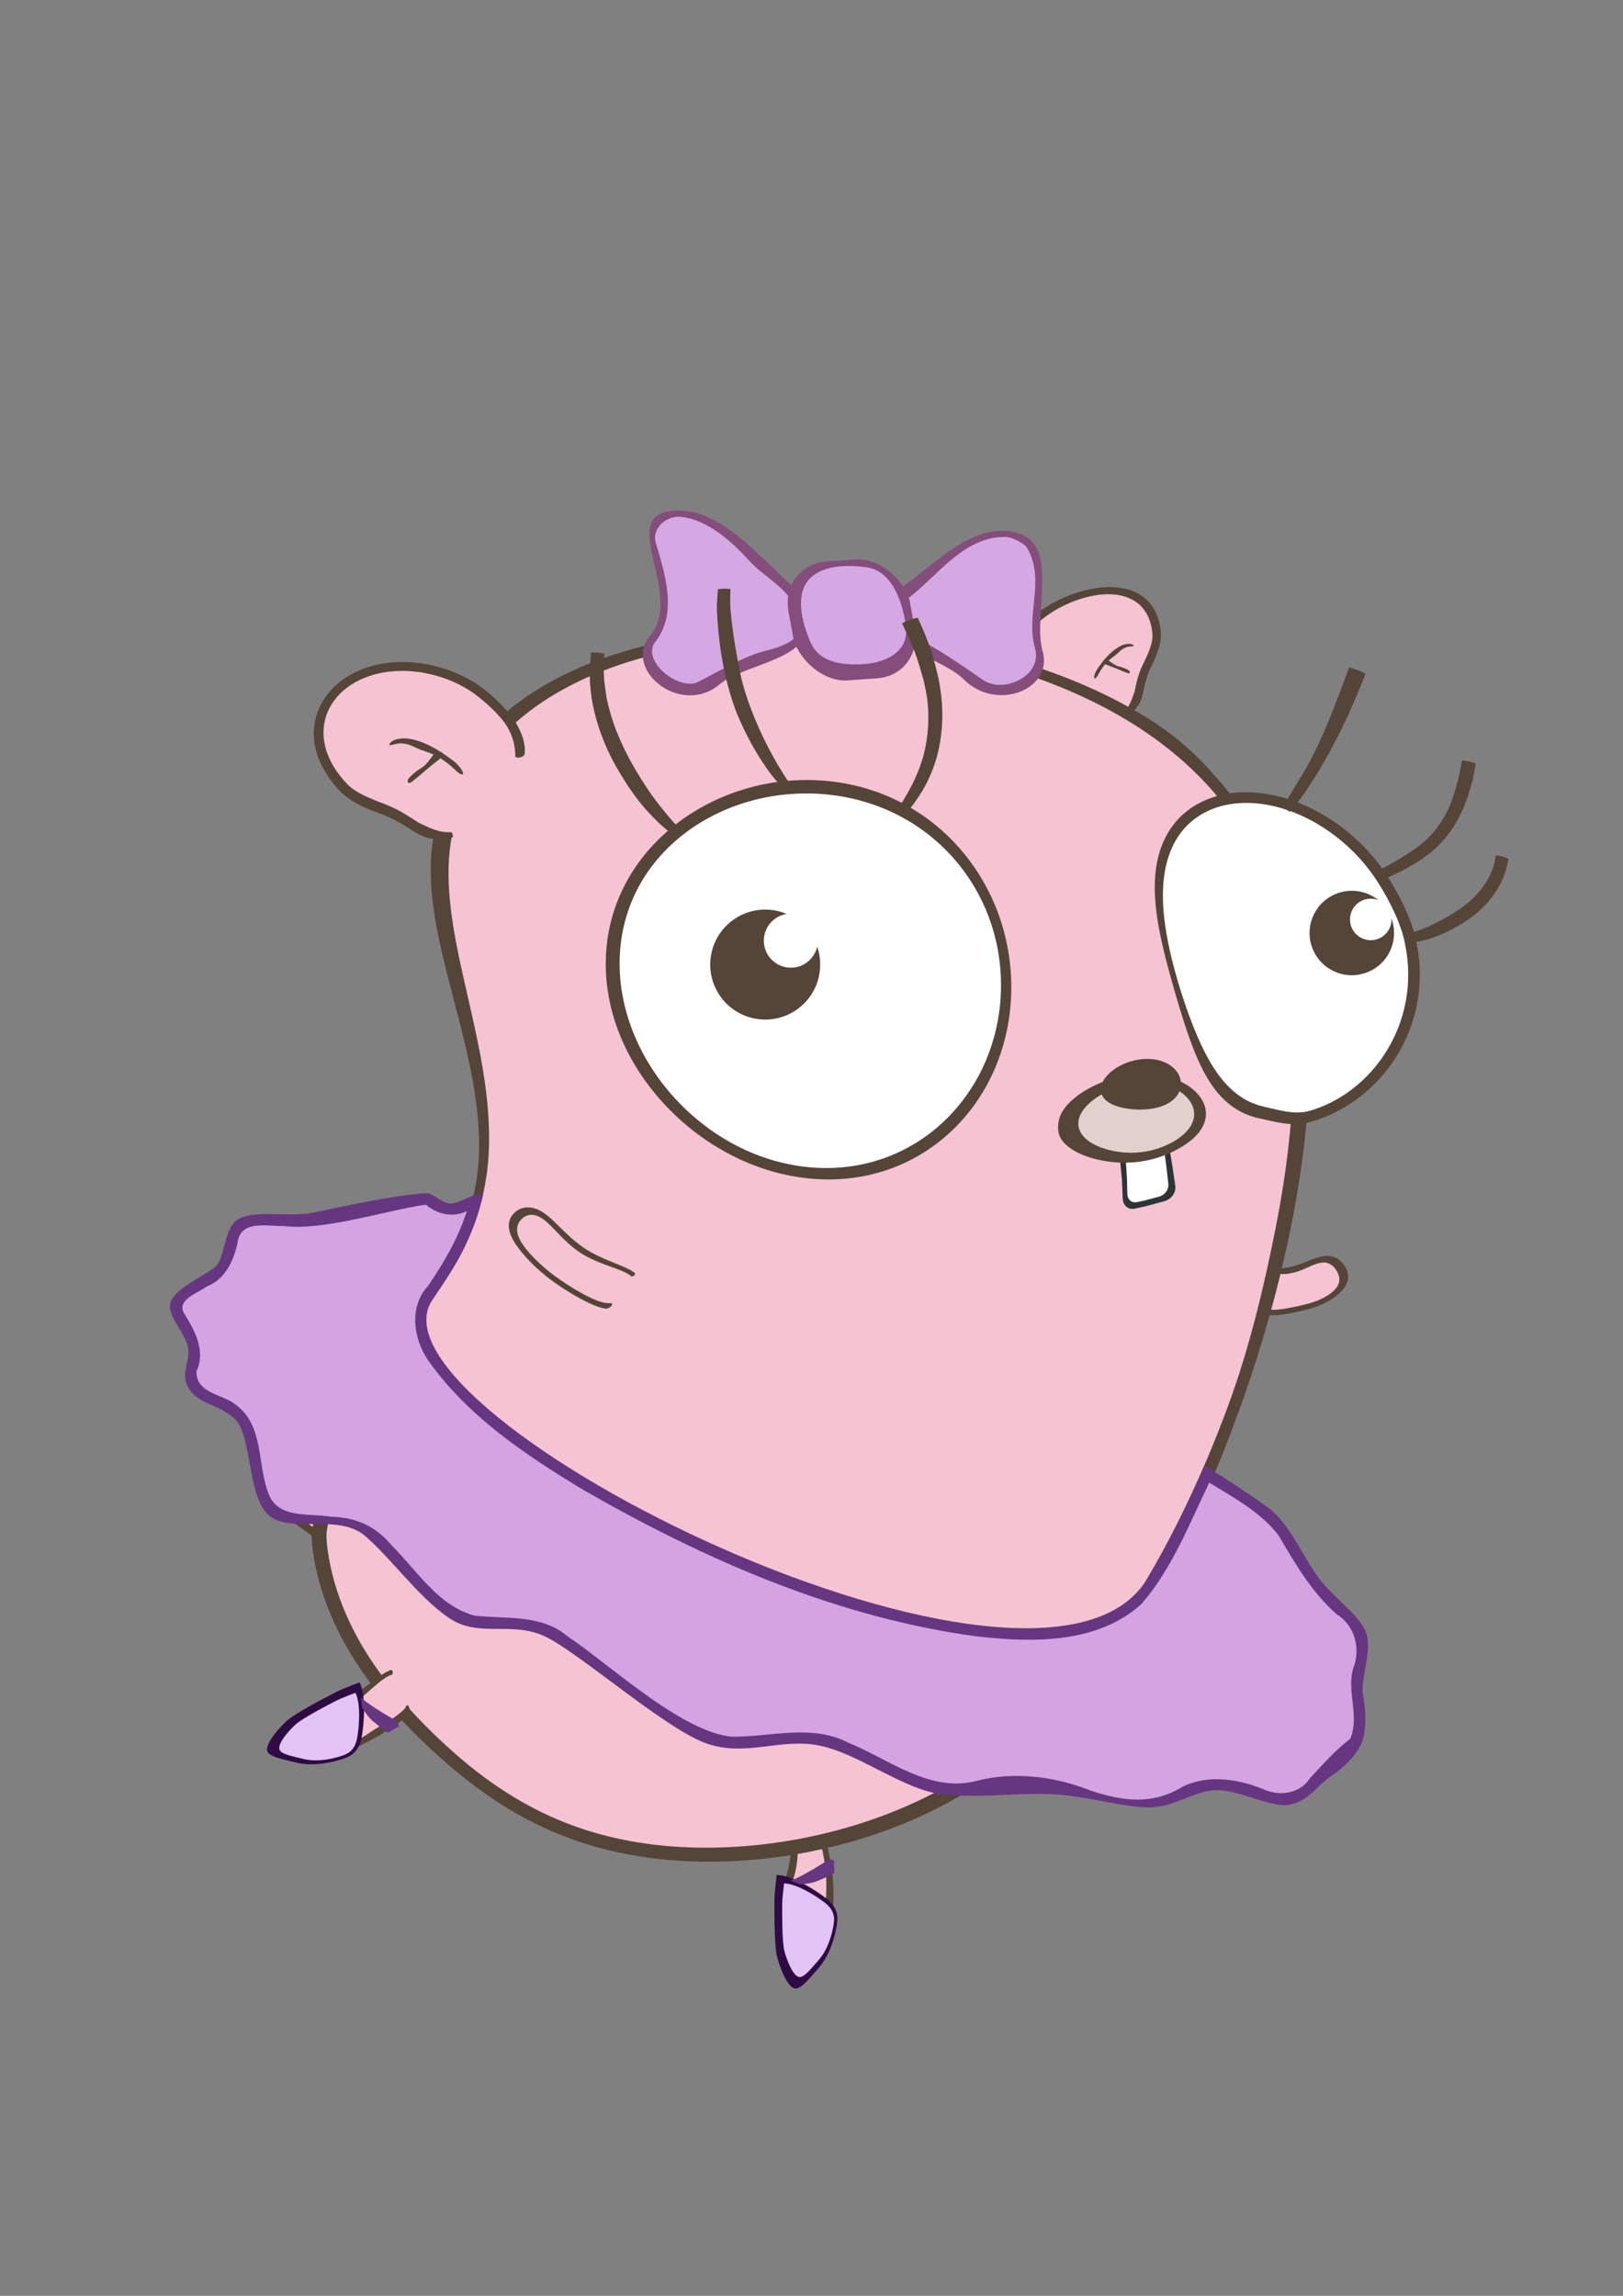 <?xml version="1.0" encoding="UTF-8" standalone="no"?>
<!-- Created with Inkscape (http://www.inkscape.org/) -->

<svg
   xmlns:osb="http://www.openswatchbook.org/uri/2009/osb"
   xmlns:dc="http://purl.org/dc/elements/1.1/"
   xmlns:cc="http://creativecommons.org/ns#"
   xmlns:rdf="http://www.w3.org/1999/02/22-rdf-syntax-ns#"
   xmlns:svg="http://www.w3.org/2000/svg"
   xmlns="http://www.w3.org/2000/svg"
   xmlns:xlink="http://www.w3.org/1999/xlink"
   xmlns:sodipodi="http://sodipodi.sourceforge.net/DTD/sodipodi-0.dtd"
   xmlns:inkscape="http://www.inkscape.org/namespaces/inkscape"
   width="210mm"
   height="297mm"
   viewBox="0 0 744.094 1052.362"
   id="svg2"
   version="1.1"
   inkscape:version="0.91 r13725"
   sodipodi:docname="ballet.svg">
  <rect x="0" y="0" width="744.094" height="1052.362" fill="#808080" stroke="none"/>
  <defs
     id="defs4">
    <linearGradient
       id="bow-line"
       osb:paint="solid"
       gradientTransform="matrix(1.331,0,0,1,104.161,-1.729)">
      <stop
         style="stop-color:#844d7b;stop-opacity:1;"
         offset="0"
         id="stop4274" />
    </linearGradient>
    <linearGradient
       id="bow-color"
       osb:paint="solid">
      <stop
         style="stop-color:#d5a8e3;stop-opacity:1;"
         offset="0"
         id="stop4560" />
    </linearGradient>
    <linearGradient
       id="shoe-main"
       osb:paint="solid"
       gradientTransform="matrix(0.978,-0.209,0.214,0.977,-20.375,211.5)">
      <stop
         style="stop-color:#e3c3f5;stop-opacity:1;"
         offset="0"
         id="stop4380" />
    </linearGradient>
    <linearGradient
       id="shoe-line"
       osb:paint="solid"
       gradientTransform="matrix(1.319,0,0,1.319,-211.838,257.059)">
      <stop
         style="stop-color:#673681;stop-opacity:1;"
         offset="0"
         id="stop4374" />
    </linearGradient>
    <linearGradient
       id="gopher-iris"
       osb:paint="solid">
      <stop
         style="stop-color:#554539;stop-opacity:1;"
         offset="0"
         id="stop4317" />
    </linearGradient>
    <linearGradient
       id="docker-iris">
      <stop
         style="stop-color:#394d54;stop-opacity:1;"
         offset="0"
         id="stop4311" />
    </linearGradient>
    <linearGradient
       id="docker-jaw">
      <stop
         style="stop-color:#d4edf1;stop-opacity:1;"
         offset="0"
         id="stop4305" />
    </linearGradient>
    <linearGradient
       id="docker-eye">
      <stop
         style="stop-color:#ffffff;stop-opacity:1;"
         offset="0"
         id="stop4299" />
    </linearGradient>
    <linearGradient
       id="docker-line">
      <stop
         style="stop-color:#394d54;stop-opacity:1;"
         offset="0"
         id="stop4293" />
    </linearGradient>
    <linearGradient
       id="docker-body">
      <stop
         style="stop-color:#24b8eb;stop-opacity:1;"
         offset="0"
         id="stop4287" />
    </linearGradient>
    <linearGradient
       id="gopher-limbs"
       osb:paint="solid">
      <stop
         style="stop-color:#f5c3d2;stop-opacity:1;"
         offset="0"
         id="stop4269" />
    </linearGradient>
    <linearGradient
       id="gopher-nose"
       osb:paint="solid">
      <stop
         style="stop-color:#e1d0cb;stop-opacity:1;"
         offset="0"
         id="stop4263" />
    </linearGradient>
    <linearGradient
       id="gopher-body"
       osb:paint="solid">
      <stop
         style="stop-color:#f5c3d2;stop-opacity:1;"
         offset="0"
         id="stop4334" />
    </linearGradient>
    <linearGradient
       id="linearGradient4253">
      <stop
         style="stop-color:#bce8ff;stop-opacity:1;"
         offset="0"
         id="stop4194" />
    </linearGradient>
    <linearGradient
       id="linearGradient4182">
      <stop
         style="stop-color:#2e3436;stop-opacity:1;"
         offset="0"
         id="stop4184" />
    </linearGradient>
    <linearGradient
       id="gopher-eye"
       osb:paint="solid">
      <stop
         style="stop-color:#ffffff;stop-opacity:1;"
         offset="0"
         id="stop4178" />
    </linearGradient>
    <linearGradient
       id="gopher-lines"
       osb:paint="solid"
       gradientTransform="matrix(-3.323,-2.251,-1.944,3.076,-473.958,-1324.934)">
      <stop
         style="stop-color:#554539;stop-opacity:1;"
         offset="0"
         id="stop4166" />
    </linearGradient>
    <linearGradient
       inkscape:collect="always"
       xlink:href="#gopher-lines"
       id="linearGradient4168"
       x1="776.143"
       y1="39.505"
       x2="822.429"
       y2="39.505"
       gradientUnits="userSpaceOnUse"
       gradientTransform="matrix(0.921,0,0,0.921,63.816,5.976)" />
    <linearGradient
       inkscape:collect="always"
       xlink:href="#gopher-eye"
       id="linearGradient4180"
       x1="776.143"
       y1="90.77"
       x2="822.429"
       y2="90.77"
       gradientUnits="userSpaceOnUse"
       gradientTransform="matrix(0.921,0,0,0.921,108.816,-41.242)" />
    <linearGradient
       inkscape:collect="always"
       xlink:href="#gopher-body"
       id="linearGradient4336"
       x1="-628.692"
       y1="371.773"
       x2="-151.417"
       y2="371.773"
       gradientUnits="userSpaceOnUse"
       gradientTransform="translate(0,-1.5824681e-6)" />
    <linearGradient
       inkscape:collect="always"
       xlink:href="#gopher-nose"
       id="linearGradient4265"
       x1="198.054"
       y1="374.5"
       x2="263.287"
       y2="374.5"
       gradientUnits="userSpaceOnUse"
       gradientTransform="matrix(-1,0,0,1,730.474,-7.071)" />
    <linearGradient
       inkscape:collect="always"
       xlink:href="#gopher-limbs"
       id="linearGradient4271"
       x1="730.363"
       y1="373.61"
       x2="831.059"
       y2="373.61"
       gradientUnits="userSpaceOnUse" />
    <linearGradient
       inkscape:collect="always"
       xlink:href="#gopher-limbs"
       id="linearGradient4273"
       gradientUnits="userSpaceOnUse" />
    <linearGradient
       inkscape:collect="always"
       xlink:href="#gopher-limbs"
       id="linearGradient4275"
       gradientUnits="userSpaceOnUse" />
    <linearGradient
       inkscape:collect="always"
       xlink:href="#gopher-limbs"
       id="linearGradient4279"
       gradientUnits="userSpaceOnUse" />
    <linearGradient
       inkscape:collect="always"
       xlink:href="#gopher-limbs"
       id="linearGradient4281"
       gradientUnits="userSpaceOnUse" />
    <linearGradient
       inkscape:collect="always"
       xlink:href="#gopher-iris"
       id="linearGradient4319"
       x1="427.265"
       y1="316.134"
       x2="488.884"
       y2="316.134"
       gradientUnits="userSpaceOnUse" />
    <linearGradient
       inkscape:collect="always"
       xlink:href="#gopher-iris"
       id="linearGradient4321"
       gradientTransform="matrix(-5.937,-1.49,-1.274,5.074,-2711.02,-1627.593)"
       gradientUnits="userSpaceOnUse" />
    <linearGradient
       inkscape:collect="always"
       xlink:href="#shoe-line"
       id="linearGradient4376"
       x1="394.375"
       y1="664.831"
       x2="409.646"
       y2="664.831"
       gradientUnits="userSpaceOnUse" />
    <linearGradient
       inkscape:collect="always"
       xlink:href="#shoe-main"
       id="linearGradient4382"
       x1="391.468"
       y1="685.161"
       x2="409.513"
       y2="685.161"
       gradientUnits="userSpaceOnUse" />
    <linearGradient
       inkscape:collect="always"
       xlink:href="#shoe-main"
       id="linearGradient4397"
       gradientUnits="userSpaceOnUse"
       x1="391.468"
       y1="685.161"
       x2="409.513"
       y2="685.161" />
    <linearGradient
       inkscape:collect="always"
       xlink:href="#shoe-line"
       id="linearGradient4399"
       gradientUnits="userSpaceOnUse"
       x1="394.375"
       y1="664.831"
       x2="409.646"
       y2="664.831" />
    <linearGradient
       inkscape:collect="always"
       xlink:href="#bow-color"
       id="linearGradient4562"
       x1="350.02"
       y1="229.18"
       x2="401.241"
       y2="229.18"
       gradientUnits="userSpaceOnUse" />
    <linearGradient
       inkscape:collect="always"
       xlink:href="#bow-color"
       id="linearGradient4564"
       x1="435.803"
       y1="217.323"
       x2="483.203"
       y2="217.323"
       gradientUnits="userSpaceOnUse" />
    <linearGradient
       inkscape:collect="always"
       xlink:href="#bow-color"
       id="linearGradient4566"
       x1="401.233"
       y1="226.12"
       x2="437.976"
       y2="226.12"
       gradientUnits="userSpaceOnUse" />
    <linearGradient
       inkscape:collect="always"
       xlink:href="#bow-line"
       id="linearGradient4276"
       x1="338.988"
       y1="310.314"
       x2="381.957"
       y2="310.314"
       gradientUnits="userSpaceOnUse" />
  </defs>
  <sodipodi:namedview
     id="base"
     pagecolor="#ffffff"
     bordercolor="#666666"
     borderopacity="1.0"
     inkscape:pageopacity="0.0"
     inkscape:pageshadow="2"
     inkscape:zoom="0.57848046"
     inkscape:cx="557.98602"
     inkscape:cy="539.62216"
     inkscape:document-units="px"
     inkscape:current-layer="layer9"
     showgrid="false"
     inkscape:window-width="1920"
     inkscape:window-height="1018"
     inkscape:window-x="-8"
     inkscape:window-y="-8"
     inkscape:window-maximized="1"
     inkscape:snap-bbox="true"
     inkscape:bbox-nodes="true"
     inkscape:snap-global="false"
     showguides="true"
     inkscape:guide-bbox="true">
    <inkscape:grid
       type="xygrid"
       id="grid4305" />
    <sodipodi:guide
       position="492.67,1306.872"
       orientation="0,1"
       id="guide4285" />
  </sodipodi:namedview>
  <g
     inkscape:groupmode="layer"
     id="layer9"
     inkscape:label="background"
     style="display:none">
    <rect
       style="color:#000000;clip-rule:nonzero;display:inline;overflow:visible;visibility:visible;opacity:1;isolation:auto;mix-blend-mode:normal;color-interpolation:sRGB;color-interpolation-filters:linearRGB;solid-color:#000000;solid-opacity:1;fill:#e7d7e4;fill-opacity:1;fill-rule:nonzero;stroke:none;stroke-width:10;stroke-linecap:round;stroke-linejoin:miter;stroke-miterlimit:4;stroke-dasharray:none;stroke-dashoffset:0;stroke-opacity:1;color-rendering:auto;image-rendering:auto;shape-rendering:auto;text-rendering:auto;enable-background:accumulate"
       id="rect4279"
       width="1741.755"
       height="979.737"
       x="-457.302"
       y="-9.686"
       inkscape:export-filename="F:\ballet.png"
       inkscape:export-xdpi="99.209999"
       inkscape:export-ydpi="99.209999" />
    <ellipse
       style="color:#000000;clip-rule:nonzero;display:inline;overflow:visible;visibility:visible;opacity:1;isolation:auto;mix-blend-mode:normal;color-interpolation:sRGB;color-interpolation-filters:linearRGB;solid-color:#000000;solid-opacity:1;fill:#c8a4c2;fill-opacity:1;fill-rule:nonzero;stroke:none;stroke-width:10;stroke-linecap:round;stroke-linejoin:miter;stroke-miterlimit:4;stroke-dasharray:none;stroke-dashoffset:0;stroke-opacity:1;color-rendering:auto;image-rendering:auto;shape-rendering:auto;text-rendering:auto;enable-background:accumulate"
       id="path4283"
       cx="354.482"
       cy="908.125"
       rx="151.572"
       ry="18.335" />
  </g>
  <g
     inkscape:groupmode="layer"
     id="layer1"
     inkscape:label="gopher"
     style="display:inline">
    <g
       inkscape:groupmode="layer"
       id="layer6"
       inkscape:label="gopher-hands-back"
       style="display:inline">
      <g
         style="display:inline;opacity:1"
         transform="matrix(-0.546,0.115,0.246,0.732,657.94,117.502)"
         id="g4537">
        <path
           style="color:#000000;clip-rule:nonzero;display:inline;overflow:visible;visibility:visible;opacity:1;isolation:auto;mix-blend-mode:normal;color-interpolation:sRGB;color-interpolation-filters:linearRGB;solid-color:#000000;solid-opacity:1;fill:url(#linearGradient4275);fill-opacity:1;fill-rule:nonzero;stroke:none;stroke-width:10;stroke-linecap:butt;stroke-linejoin:miter;stroke-miterlimit:4;stroke-dasharray:none;stroke-dashoffset:0;stroke-opacity:1;color-rendering:auto;image-rendering:auto;shape-rendering:auto;text-rendering:auto;enable-background:accumulate"
           d="m 419.84,584.573 c -1.111,4.235 -3.115,7.142 -5.849,9.023 -2.734,1.881 -6.192,2.761 -10.137,3.239 -3.945,0.478 -8.374,0.598 -13.054,0.661 -4.68,0.064 -9.607,0.026 -14.585,-0.15 -4.979,-0.176 -9.677,-0.663 -13.949,-1.445 -4.271,-0.782 -8.123,-1.835 -11.288,-3.158 -3.166,-1.323 -5.635,-2.924 -7.074,-4.891 -1.439,-1.967 -1.838,-4.3 -0.941,-7.079 0.896,-2.779 2.647,-4.652 5.058,-5.712 2.412,-1.06 5.478,-1.298 8.97,-1.047 3.493,0.251 7.401,0.982 11.606,1.607 4.205,0.625 8.716,1.101 13.557,0.957 4.842,-0.144 9.822,-1.206 14.599,-2.187 4.777,-0.98 9.357,-1.805 13.206,-1.762 3.849,0.043 6.938,0.923 8.725,2.848 1.787,1.925 0.049,13.33 1.156,9.094 z"
           id="path4539"
           inkscape:connector-curvature="0"
           sodipodi:nodetypes="cssssssssssssssssc" />
        <path
           style="color:#000000;clip-rule:nonzero;display:inline;overflow:visible;visibility:visible;opacity:1;isolation:auto;mix-blend-mode:normal;color-interpolation:sRGB;color-interpolation-filters:linearRGB;solid-color:#000000;solid-opacity:1;fill:url(#gopher-lines);fill-opacity:1;fill-rule:nonzero;stroke:none;stroke-width:10;stroke-linecap:butt;stroke-linejoin:miter;stroke-miterlimit:4;stroke-dasharray:none;stroke-dashoffset:0;stroke-opacity:1;color-rendering:auto;image-rendering:auto;shape-rendering:auto;text-rendering:auto;enable-background:accumulate"
           d="m 411.667,570.505 c -3.645,-0.32 -7.912,0.035 -12.443,0.673 -5.179,0.729 -10.69,1.782 -16.256,1.963 -5.566,0.181 -10.757,-0.278 -15.641,-0.874 -4.884,-0.596 -9.468,-1.263 -13.594,-1.351 -4.126,-0.088 -7.778,0.413 -10.666,1.77 -2.888,1.358 -5.006,3.551 -6.114,6.605 -1.108,3.054 -0.683,5.795 0.966,8.195 1.65,2.4 4.516,4.463 8.197,6.211 3.681,1.749 8.163,3.193 13.121,4.283 4.959,1.089 10.401,1.797 16.157,2.058 5.756,0.261 11.242,0.3 16.338,0.219 5.096,-0.08 9.799,-0.251 13.94,-0.875 1.576,-0.237 3.068,-0.553 4.471,-0.961 2.833,-0.826 3.606,-5.67 1.067,-4.354 -2.353,1.219 -5.13,1.888 -8.235,2.279 -3.784,0.477 -8.034,0.605 -12.53,0.676 -4.495,0.071 -9.23,0.04 -14.014,-0.121 -4.784,-0.162 -9.298,-0.62 -13.399,-1.363 -4.102,-0.743 -7.799,-1.746 -10.836,-3.01 -3.037,-1.264 -5.406,-2.796 -6.784,-4.68 -1.378,-1.883 -1.759,-4.116 -0.894,-6.781 0.865,-2.665 2.549,-4.465 4.863,-5.489 2.314,-1.024 5.253,-1.265 8.601,-1.039 3.348,0.226 7.096,0.909 11.133,1.495 4.037,0.586 8.371,1.036 13.029,0.899 4.658,-0.138 9.454,-1.149 14.045,-2.094 4.592,-0.945 8.982,-1.753 12.668,-1.736 0.461,0.002 0.911,0.016 1.348,0.044 1.122,0.071 2.17,0.205 3.101,0.477 1.073,0.314 2.955,-2.605 -0.118,-2.944 -0.499,-0.055 -1.549,0.199 -1.522,-0.178 z"
           id="path4541"
           inkscape:connector-curvature="0"
           sodipodi:nodetypes="csscsscssssssssssssssssssssccsssc" />
      </g>
    </g>
    <g
       inkscape:groupmode="layer"
       id="layer5"
       inkscape:label="gopher-body"
       style="display:inline;opacity:1">
      <g
         transform="matrix(-0.39,0.34,0.747,0.906,372.128,232.066)"
         id="g4640"
         style="display:inline;opacity:1">
        <path
           style="color:#000000;clip-rule:nonzero;display:inline;overflow:visible;visibility:visible;opacity:1;isolation:auto;mix-blend-mode:normal;color-interpolation:sRGB;color-interpolation-filters:linearRGB;solid-color:#000000;solid-opacity:1;fill:url(#gopher-lines);fill-opacity:1;fill-rule:nonzero;stroke:none;stroke-width:10;stroke-linecap:butt;stroke-linejoin:miter;stroke-miterlimit:4;stroke-dasharray:none;stroke-dashoffset:0;stroke-opacity:1;color-rendering:auto;image-rendering:auto;shape-rendering:auto;text-rendering:auto;enable-background:accumulate"
           d="m 767.299,387.327 c 11.123,7.966 31.778,11.3 44.732,15.545 12.954,4.245 18.149,9.359 22.129,13.373 3.98,4.013 5.944,7.145 4.718,9.527 -1.226,2.383 -5.544,3.994 -14.001,4.812 -8.458,0.818 -15.91,0.121 -23.024,-1.726 -7.114,-1.846 -13.807,-4.866 -21.706,-8.603 -7.899,-3.736 -17.327,-8.051 -25.811,-14.184 -8.484,-6.134 -17.623,-13.9 -23.142,-24.134 -5.519,-10.234 -5.782,-21.344 -5.371,-30.883 0.411,-9.539 1.511,-17.554 2.716,-23.749 1.205,-6.196 2.715,-10.674 4.771,-13.67 2.056,-2.995 4.652,-4.527 7.719,-4.527 3.068,0 5.704,1.831 7.625,5.499 1.922,3.668 3.048,9.244 3.286,16.76 0.239,7.516 -0.671,17.081 0.34,27.198 1.012,10.118 3.895,20.795 15.018,28.761 z"
           id="path4642"
           inkscape:connector-curvature="0"
           sodipodi:nodetypes="sssssssssssssssss" />
        <path
           style="color:#000000;clip-rule:nonzero;display:inline;overflow:visible;visibility:visible;opacity:1;isolation:auto;mix-blend-mode:normal;color-interpolation:sRGB;color-interpolation-filters:linearRGB;solid-color:#000000;solid-opacity:1;fill:url(#linearGradient4281);fill-opacity:1;fill-rule:nonzero;stroke:none;stroke-width:10;stroke-linecap:butt;stroke-linejoin:miter;stroke-miterlimit:4;stroke-dasharray:none;stroke-dashoffset:0;stroke-opacity:1;color-rendering:auto;image-rendering:auto;shape-rendering:auto;text-rendering:auto;enable-background:accumulate"
           d="m 760.817,387.615 c 8.354,7.229 23.404,11.345 36.928,14.854 13.524,3.51 21.763,7.51 26.414,11.295 4.651,3.785 7.043,6.961 6.893,9.28 -0.151,2.319 -3.072,3.852 -9.994,4.537 -6.922,0.685 -13.125,-0.18 -19.189,-2.158 -6.064,-1.979 -12.013,-5.066 -19.623,-8.648 -7.61,-3.582 -16.945,-7.618 -24.989,-13.215 -8.045,-5.597 -15.823,-12.654 -20.902,-21.246 -5.079,-8.592 -6.013,-17.801 -5.992,-25.919 0.022,-8.118 0.935,-15.149 1.866,-20.67 0.932,-5.521 2.017,-9.597 3.383,-12.305 1.366,-2.708 3.035,-4.069 5.02,-4.014 1.985,0.056 3.577,1.847 4.614,5.275 1.038,3.428 1.447,8.544 1.474,15.153 0.026,6.608 -0.436,14.761 0.913,23.275 1.35,8.514 4.831,17.275 13.184,24.504 z"
           id="path4644"
           inkscape:connector-curvature="0"
           sodipodi:nodetypes="sssssssssssssssss" />
      </g>
      <g
         style="display:inline;opacity:1"
         id="g4594"
         transform="matrix(-0.074,-0.512,-1.167,0.134,688.784,1045.408)">
        <path
           sodipodi:nodetypes="sssssssssssssssss"
           inkscape:connector-curvature="0"
           id="path4588"
           d="m 767.299,387.327 c 11.123,7.966 31.778,11.3 44.732,15.545 12.954,4.245 18.149,9.359 22.129,13.373 3.98,4.013 5.944,7.145 4.718,9.527 -1.226,2.383 -5.544,3.994 -14.001,4.812 -8.458,0.818 -15.91,0.121 -23.024,-1.726 -7.114,-1.846 -13.807,-4.866 -21.706,-8.603 -7.899,-3.736 -17.327,-8.051 -25.811,-14.184 -8.484,-6.134 -17.623,-13.9 -23.142,-24.134 -5.519,-10.234 -5.782,-21.344 -5.371,-30.883 0.411,-9.539 1.511,-17.554 2.716,-23.749 1.205,-6.196 2.715,-10.674 4.771,-13.67 2.056,-2.995 4.652,-4.527 7.719,-4.527 3.068,0 5.704,1.831 7.625,5.499 1.922,3.668 3.048,9.244 3.286,16.76 0.239,7.516 -0.671,17.081 0.34,27.198 1.012,10.118 3.895,20.795 15.018,28.761 z"
           style="color:#000000;clip-rule:nonzero;display:inline;overflow:visible;visibility:visible;opacity:1;isolation:auto;mix-blend-mode:normal;color-interpolation:sRGB;color-interpolation-filters:linearRGB;solid-color:#000000;solid-opacity:1;fill:url(#gopher-lines);fill-opacity:1;fill-rule:nonzero;stroke:none;stroke-width:10;stroke-linecap:butt;stroke-linejoin:miter;stroke-miterlimit:4;stroke-dasharray:none;stroke-dashoffset:0;stroke-opacity:1;color-rendering:auto;image-rendering:auto;shape-rendering:auto;text-rendering:auto;enable-background:accumulate" />
        <path
           sodipodi:nodetypes="sssssssssssssssss"
           inkscape:connector-curvature="0"
           id="ellipse4590"
           d="m 760.817,387.615 c 8.354,7.229 23.404,11.345 36.928,14.854 13.524,3.51 21.763,7.51 26.414,11.295 4.651,3.785 7.043,6.961 6.893,9.28 -0.151,2.319 -3.072,3.852 -9.994,4.537 -6.922,0.685 -13.125,-0.18 -19.189,-2.158 -6.064,-1.979 -12.013,-5.066 -19.623,-8.648 -7.61,-3.582 -16.945,-7.618 -24.989,-13.215 -8.045,-5.597 -15.823,-12.654 -20.902,-21.246 -5.079,-8.592 -6.013,-17.801 -5.992,-25.919 0.022,-8.118 0.935,-15.149 1.866,-20.67 0.932,-5.521 2.017,-9.597 3.383,-12.305 1.366,-2.708 3.035,-4.069 5.02,-4.014 1.985,0.056 3.577,1.847 4.614,5.275 1.038,3.428 1.447,8.544 1.474,15.153 0.026,6.608 -0.436,14.761 0.913,23.275 1.35,8.514 4.831,17.275 13.184,24.504 z"
           style="color:#000000;clip-rule:nonzero;display:inline;overflow:visible;visibility:visible;opacity:1;isolation:auto;mix-blend-mode:normal;color-interpolation:sRGB;color-interpolation-filters:linearRGB;solid-color:#000000;solid-opacity:1;fill:url(#linearGradient4271);fill-opacity:1;fill-rule:nonzero;stroke:none;stroke-width:10;stroke-linecap:butt;stroke-linejoin:miter;stroke-miterlimit:4;stroke-dasharray:none;stroke-dashoffset:0;stroke-opacity:1;color-rendering:auto;image-rendering:auto;shape-rendering:auto;text-rendering:auto;enable-background:accumulate" />
      </g>
      <g
         style="display:inline"
         id="g4533-2"
         transform="matrix(-0.601,0.322,0.539,0.774,526.126,47.501)" />
      <g
         style="opacity:1"
         transform="matrix(-0.41,0.217,0.251,0.354,107.214,313.44)"
         id="g4404">
        <path
           sodipodi:nodetypes="sssssssssssssssss"
           inkscape:connector-curvature="0"
           id="path4406"
           d="m -626.547,402.353 c 2.228,10.863 0.345,21.826 -3.867,31.425 -4.213,9.599 -10.552,17.861 -17.721,24.3 -7.169,6.439 -15.255,11.106 -24.572,13.614 -9.317,2.508 -20.95,4.469 -31.639,1.984 -10.689,-2.485 -18.069,-9.228 -24.094,-15.893 -6.025,-6.664 -12.359,-14.475 -22.965,-22.068 -10.606,-7.593 -20.865,-15.598 -25.161,-23.378 -4.296,-7.779 -7.008,-15.669 -7.815,-23.391 -0.807,-7.721 0.359,-14.559 3.123,-20.545 2.764,-5.985 7.126,-11.121 12.785,-15.409 5.66,-4.288 12.618,-7.736 20.642,-10.243 8.025,-2.507 17.113,-4.076 27.139,-4.415 10.027,-0.34 20.066,0.594 29.762,2.875 9.695,2.281 19.055,5.92 27.477,11.023 8.422,5.103 15.893,11.692 21.605,19.629 5.711,7.937 13.074,19.628 15.301,30.491 z"
           style="color:#000000;clip-rule:nonzero;display:inline;overflow:visible;visibility:visible;opacity:1;isolation:auto;mix-blend-mode:normal;color-interpolation:sRGB;color-interpolation-filters:linearRGB;solid-color:#000000;solid-opacity:1;fill:url(#gopher-body);fill-opacity:1;fill-rule:nonzero;stroke:none;stroke-width:10;stroke-linecap:butt;stroke-linejoin:miter;stroke-miterlimit:4;stroke-dasharray:none;stroke-dashoffset:0;stroke-opacity:1;color-rendering:auto;image-rendering:auto;shape-rendering:auto;text-rendering:auto;enable-background:accumulate" />
        <path
           sodipodi:nodetypes="csssccscsccscscccsccscsssscscscc"
           inkscape:connector-curvature="0"
           id="path4408"
           d="m -784.214,457.339 c -0.561,0.066 -1.081,0.181 -1.556,0.336 -0.633,0.207 -1.184,0.485 -1.635,0.827 -0.451,0.342 -0.802,0.747 -1.028,1.219 -0.226,0.472 -0.327,1.011 -0.274,1.62 0.052,0.609 0.253,1.234 0.58,1.849 0.327,0.616 0.99,1.252 1.835,1.842 0.846,0.589 1.357,1.205 1.825,1.729 0.467,0.521 1.135,0.854 2.024,0.927 0.103,0.008 0.123,-0.305 0.034,-0.329 -0.781,-0.203 -1.258,-0.72 -1.719,-1.111 -0.425,-0.466 -0.872,-1.014 -1.621,-1.546 -0.749,-0.532 -1.473,-1.093 -1.777,-1.639 -0.304,-0.546 -0.497,-1.1 -0.555,-1.642 -0.058,-0.542 0.025,-1.022 0.219,-1.443 0.195,-0.421 0.502,-0.784 0.902,-1.086 0.4,-0.303 0.891,-0.546 1.458,-0.724 0.284,-0.089 0.587,-0.161 0.907,-0.215 0.32,-0.053 0.658,-0.088 1.012,-0.102 0.708,-0.025 1.416,0.039 2.1,0.199 0.684,0.159 1.345,0.415 1.938,0.773 0.593,0.358 1.119,0.82 1.521,1.377 0.402,0.557 0.921,1.375 1.079,2.137 0.13,0.625 0.073,1.258 -0.133,1.834 -0.038,0.107 0.498,0.294 0.628,-0.011 0.243,-0.57 0.234,-1.241 0.103,-1.874 -0.178,-0.857 -0.69,-1.769 -1.137,-2.4 -0.446,-0.631 -1.031,-1.153 -1.689,-1.553 -0.658,-0.4 -1.387,-0.68 -2.143,-0.85 -0.756,-0.17 -1.54,-0.232 -2.325,-0.191 -0.196,0.01 -0.388,0.027 -0.575,0.048 z"
           style="color:#000000;clip-rule:nonzero;display:inline;overflow:visible;visibility:visible;opacity:1;isolation:auto;mix-blend-mode:normal;color-interpolation:sRGB;color-interpolation-filters:linearRGB;solid-color:#000000;solid-opacity:1;fill:url(#gopher-lines);fill-opacity:1;fill-rule:nonzero;stroke:none;stroke-width:10;stroke-linecap:butt;stroke-linejoin:miter;stroke-miterlimit:4;stroke-dasharray:none;stroke-dashoffset:0;stroke-opacity:1;color-rendering:auto;image-rendering:auto;shape-rendering:auto;text-rendering:auto;enable-background:accumulate"
           transform="matrix(13.851,0,0,13.851,10133.213,-6001.611)" />
        <path
           style="color:#000000;clip-rule:nonzero;display:inline;overflow:visible;visibility:visible;opacity:1;isolation:auto;mix-blend-mode:normal;color-interpolation:sRGB;color-interpolation-filters:linearRGB;solid-color:#000000;solid-opacity:1;fill:url(#gopher-lines);fill-opacity:1;fill-rule:nonzero;stroke:none;stroke-width:10;stroke-linecap:butt;stroke-linejoin:miter;stroke-miterlimit:4;stroke-dasharray:none;stroke-dashoffset:0;stroke-opacity:1;color-rendering:auto;image-rendering:auto;shape-rendering:auto;text-rendering:auto;enable-background:accumulate"
           d="m -753.772,413.022 c -0.137,-2.618 2.18,-4.948 7.219,-6.201 7.654,-1.903 20.038,1.846 27.938,5.672 4.334,2.099 8.89,3.891 12.666,7.194 1.282,1.121 2.518,2.283 3.369,4.409 -1.658,0.577 -4.105,-0.921 -5.873,-2.13 -6.968,-4.765 -14.695,-8.09 -22.677,-9.126 -6.716,-0.872 -8.869,-3.11 -14.755,-2.562 -3.726,0.347 -4.906,2.139 -7.887,2.745 z"
           id="path4365-1-2"
           inkscape:connector-curvature="0"
           sodipodi:nodetypes="cssscsssc" />
        <path
           style="color:#000000;clip-rule:nonzero;display:inline;overflow:visible;visibility:visible;opacity:1;isolation:auto;mix-blend-mode:normal;color-interpolation:sRGB;color-interpolation-filters:linearRGB;solid-color:#000000;solid-opacity:1;fill:url(#gopher-lines);fill-opacity:1;fill-rule:nonzero;stroke:none;stroke-width:10;stroke-linecap:butt;stroke-linejoin:miter;stroke-miterlimit:4;stroke-dasharray:none;stroke-dashoffset:0;stroke-opacity:1;color-rendering:auto;image-rendering:auto;shape-rendering:auto;text-rendering:auto;enable-background:accumulate"
           d="m -720.17,411.684 c 0.285,-2.325 0.87,3.904 -0.319,5.46 -4.46,5.84 -8.203,12.321 -12.421,18.365 -1.374,1.968 -3.295,0.041 -2.427,-2.099 0.881,-2.174 2.061,-3.999 3.349,-5.815 1.208,-1.701 2.814,-3.058 3.888,-4.86 2.066,-3.463 2.396,-6.629 4.254,-10.239 0.637,-1.238 3.522,0.425 3.674,-0.809 z"
           id="path4367-9-2"
           inkscape:connector-curvature="0"
           sodipodi:nodetypes="sssssssss" />
      </g>
      <g
         style="display:inline;opacity:1"
         id="g4198"
         transform="matrix(0.814,0.282,-0.301,0.87,817.451,363.662)">
        <path
           style="color:#000000;clip-rule:nonzero;display:inline;overflow:visible;visibility:visible;opacity:1;isolation:auto;mix-blend-mode:normal;color-interpolation:sRGB;color-interpolation-filters:linearRGB;solid-color:#000000;solid-opacity:1;fill:url(#gopher-lines);fill-opacity:1;fill-rule:nonzero;stroke:none;stroke-width:2;stroke-linecap:butt;stroke-linejoin:miter;stroke-miterlimit:4;stroke-dasharray:none;stroke-dashoffset:0;stroke-opacity:1;color-rendering:auto;image-rendering:auto;shape-rendering:auto;text-rendering:auto;enable-background:accumulate"
           d="m -166.176,377.005 c -0.411,31.654 -2.811,61.957 -8.264,89.82 -5.453,27.862 -13.364,53.42 -23.618,76.297 -10.254,22.877 -23.97,43.213 -40.129,61.235 -16.159,18.022 -35.224,33.056 -54.864,45.104 -19.64,12.049 -39.728,21.095 -58.909,27.493 -19.181,6.399 -37.503,10.203 -55.144,11.746 -17.642,1.544 -34.698,0.79 -51.639,-2.106 -16.941,-2.896 -33.902,-8.044 -50.352,-14.6 -16.45,-6.556 -31.146,-13.693 -43.968,-21.509 -12.822,-7.817 -23.742,-16.435 -32.809,-25.581 -9.066,-9.146 -16.278,-18.821 -21.725,-28.844 -5.448,-10.023 -3.41,-10.001 -6.093,-20.674 -2.683,-10.673 -3.97,-21.698 -4.145,-33.055 -0.176,-11.357 0.629,-23.09 3.352,-34.835 2.723,-11.745 7.135,-23.582 11.901,-35.962 4.765,-12.379 9.897,-25.312 12.63,-39.623 2.733,-14.311 2.652,-29.409 -1.885,-45.467 -4.536,-16.058 -13.72,-33.082 -25.052,-50.102 -11.332,-17.02 -24.349,-33.883 -34.413,-49.734 -10.064,-15.852 -17.068,-30.746 -19.619,-44.901 -2.551,-14.155 -2.182,-28.084 1.339,-41.668 3.521,-13.584 10.157,-26.799 19.784,-39.348 9.627,-12.548 22.233,-24.426 37.698,-35.39 15.465,-10.964 33.787,-21.024 54.944,-29.936 21.156,-8.911 44.174,-16.265 68.316,-21.823 24.142,-5.558 49.423,-9.329 74.64,-10.719 25.217,-1.391 50.324,-0.371 73.87,3.874 23.547,4.246 38.788,10.275 59.131,21.811 20.344,11.536 38.051,26.793 52.849,45.61 14.798,18.817 26.718,41.2 35.996,66.487 9.279,25.288 15.947,53.479 20.269,83.352 4.322,29.872 6.317,61.392 5.906,93.046 z"
           id="path4188"
           inkscape:connector-curvature="0"
           sodipodi:nodetypes="sssssssssssssssssssssssssssssssss" />
        <path
           style="color:#000000;clip-rule:nonzero;display:inline;overflow:visible;visibility:visible;opacity:1;isolation:auto;mix-blend-mode:normal;color-interpolation:sRGB;color-interpolation-filters:linearRGB;solid-color:#000000;solid-opacity:1;fill:url(#linearGradient4336);fill-opacity:1;fill-rule:nonzero;stroke:none;stroke-width:2;stroke-linecap:butt;stroke-linejoin:miter;stroke-miterlimit:4;stroke-dasharray:none;stroke-dashoffset:0;stroke-opacity:1;color-rendering:auto;image-rendering:auto;shape-rendering:auto;text-rendering:auto;enable-background:accumulate"
           d="m -181.531,465.238 c -5.346,27.13 -13.033,52.014 -22.93,74.303 -9.897,22.289 -23.641,41.795 -39.299,59.361 -15.658,17.566 -34.047,32.235 -52.96,44.03 -18.913,11.795 -38.24,20.705 -56.71,27.077 -18.47,6.372 -36.127,10.251 -53.114,11.944 -16.987,1.693 -33.391,1.168 -49.658,-1.444 -16.266,-2.612 -32.421,-7.33 -48.335,-13.664 -15.915,-6.333 -30.138,-13.334 -42.598,-20.841 -12.46,-7.507 -23.088,-15.813 -31.918,-24.645 -8.83,-8.832 -15.86,-18.192 -21.164,-27.9 -5.304,-9.708 -3.308,-9.269 -5.927,-19.654 -2.619,-10.386 -3.846,-21.126 -3.929,-32.211 -0.084,-11.085 0.95,-22.521 3.551,-34.15 2.601,-11.629 6.617,-23.503 10.853,-36.034 4.236,-12.531 8.705,-25.734 10.96,-40.321 2.255,-14.587 1.94,-29.945 -2.305,-46.098 -4.245,-16.154 -12.569,-33.097 -22.867,-49.898 -10.298,-16.801 -22.205,-33.331 -31.707,-48.864 -9.502,-15.533 -16.491,-30.119 -19.524,-44.024 -3.033,-13.905 -3.18,-27.478 -0.146,-40.711 3.034,-13.233 9.207,-26.104 18.391,-38.367 9.183,-12.263 21.363,-23.912 36.374,-34.69 15.011,-10.778 32.851,-20.695 53.428,-29.453 20.577,-8.758 42.938,-15.95 66.327,-21.295 23.389,-5.346 47.818,-8.849 72.159,-9.953 24.341,-1.103 48.557,0.216 71.321,4.675 22.764,4.459 44.038,12.086 62.927,23.328 18.889,11.241 30.324,25.027 44.864,43.6 14.541,18.573 26.344,40.633 35.571,65.508 9.228,24.875 15.906,52.56 20.253,81.832 4.347,29.272 7.755,60.351 7.121,91.191 -0.634,30.84 -3.66,60.239 -9.006,87.369 z"
           id="ellipse4190"
           inkscape:connector-curvature="0"
           sodipodi:nodetypes="sssssssssssssssssssssssssssssssss" />
      </g>
      <g
         id="g4634"
         transform="matrix(0.505,-0.238,0.246,0.732,-170.088,447.587)"
         style="display:inline;opacity:1">
        <path
           sodipodi:nodetypes="cssssssssssssssssc"
           inkscape:connector-curvature="0"
           id="path4636"
           d="m 423.506,581.9 c -0.004,4.398 -1.22,7.585 -3.674,9.839 -2.455,2.254 -6.178,3.595 -11.246,4.563 -5.068,0.968 -11.515,1.617 -18.866,2.124 -7.352,0.506 -15.576,0.782 -23.709,0.744 -8.133,-0.038 -15.748,-0.544 -22.44,-1.282 -6.692,-0.738 -12.461,-1.671 -17.238,-2.847 -4.777,-1.176 -8.608,-2.627 -11.427,-4.609 -2.819,-1.982 -4.676,-4.515 -4.743,-7.659 -0.067,-3.144 1.694,-5.355 4.426,-6.762 2.732,-1.407 6.468,-1.993 11.128,-1.949 4.66,0.044 10.288,0.74 17.002,1.522 6.714,0.783 14.562,1.599 23.147,1.55 8.584,-0.049 17.455,-1.338 25.123,-2.724 7.668,-1.386 14.05,-2.727 18.825,-3.148 4.775,-0.421 8.062,0.028 10.285,1.699 2.223,1.671 3.408,13.338 3.408,8.94 z"
           style="color:#000000;clip-rule:nonzero;display:inline;overflow:visible;visibility:visible;opacity:1;isolation:auto;mix-blend-mode:normal;color-interpolation:sRGB;color-interpolation-filters:linearRGB;solid-color:#000000;solid-opacity:1;fill:url(#linearGradient4279);fill-opacity:1;fill-rule:nonzero;stroke:none;stroke-width:10;stroke-linecap:butt;stroke-linejoin:miter;stroke-miterlimit:4;stroke-dasharray:none;stroke-dashoffset:0;stroke-opacity:1;color-rendering:auto;image-rendering:auto;shape-rendering:auto;text-rendering:auto;enable-background:accumulate" />
        <path
           sodipodi:nodetypes="csscsscssssssssssssssssssssccsssc"
           inkscape:connector-curvature="0"
           id="path4638"
           d="m 411.484,568.921 c -4.29,0.138 -9.859,0.985 -16.748,2.05 -7.872,1.218 -17.472,2.632 -27.203,2.777 -9.73,0.145 -18.628,-0.673 -26.187,-1.378 -7.559,-0.705 -13.862,-1.22 -19.092,-0.951 -5.23,0.268 -9.429,1.289 -12.484,3.139 -3.055,1.851 -4.984,4.506 -4.995,7.97 -0.011,3.464 1.942,6.369 5.019,8.712 3.077,2.343 7.334,4.146 12.721,5.635 5.387,1.489 11.957,2.703 19.583,3.658 7.626,0.955 16.295,1.603 25.428,1.61 9.132,0.007 17.957,-0.396 25.571,-1.008 7.614,-0.612 13.994,-1.365 18.904,-2.522 1.868,-0.44 3.528,-0.952 5,-1.549 2.972,-1.207 2.379,-6.124 -0.181,-4.471 -2.372,1.531 -5.04,1.746 -9.11,2.49 -4.959,0.907 -11.589,1.264 -18.401,1.695 -6.811,0.431 -13.768,1.727 -21.056,1.747 -7.289,0.02 -14.224,-0.393 -20.535,-1.097 -6.311,-0.704 -11.979,-1.654 -16.737,-2.827 -4.758,-1.174 -8.627,-2.598 -11.398,-4.464 -2.771,-1.865 -4.471,-4.189 -4.509,-6.962 -0.038,-2.773 1.593,-4.641 4.168,-5.706 2.575,-1.065 7.344,0.015 11.773,0.33 4.429,0.315 10.407,0.568 16.58,1.263 6.173,0.695 10.867,0.507 18.617,0.063 7.75,-0.444 16.024,-2.156 23.645,-3.835 7.621,-1.679 13.934,-3.004 18.649,-3.421 0.589,-0.052 1.158,-0.092 1.703,-0.117 1.4,-0.065 2.658,-0.062 3.776,0.091 1.288,0.176 2.754,-2.999 -0.736,-2.938 -0.566,0.01 -1.749,0.468 -1.765,0.017 z"
           style="color:#000000;clip-rule:nonzero;display:inline;overflow:visible;visibility:visible;opacity:1;isolation:auto;mix-blend-mode:normal;color-interpolation:sRGB;color-interpolation-filters:linearRGB;solid-color:#000000;solid-opacity:1;fill:url(#gopher-lines);fill-opacity:1;fill-rule:nonzero;stroke:none;stroke-width:10;stroke-linecap:butt;stroke-linejoin:miter;stroke-miterlimit:4;stroke-dasharray:none;stroke-dashoffset:0;stroke-opacity:1;color-rendering:auto;image-rendering:auto;shape-rendering:auto;text-rendering:auto;enable-background:accumulate" />
      </g>
      <g
         style="display:inline"
         id="g4389"
         transform="matrix(0.611,1.169,-1.169,0.611,705.295,-91.134)">
        <path
           style="fill:#2f0b44;fill-opacity:1;fill-rule:evenodd;stroke:none;stroke-width:1px;stroke-linecap:butt;stroke-linejoin:miter;stroke-opacity:1"
           d="m 389.573,665.928 c 5.214,0.129 13.269,5.095 17.335,8.277 4.066,3.182 3.799,6.552 3.732,7.627 -0.104,1.675 -1.423,11.161 -7.069,17.117 -1.767,1.864 -5.193,6.586 -7.446,6.49 -3.029,-0.128 -5.818,-8.563 -6.426,-10.996 -1.061,-4.243 -0.943,-16.969 -0.911,-20.058 0.028,-2.704 0.786,-8.458 0.786,-8.458 z"
           id="path4391"
           inkscape:connector-curvature="0"
           sodipodi:nodetypes="cssssssc" />
        <path
           sodipodi:nodetypes="cssssssc"
           inkscape:connector-curvature="0"
           id="path4393"
           d="m 392.132,668.884 c 4.296,0.107 10.932,4.198 14.282,6.82 3.35,2.622 3.13,5.398 3.075,6.284 -0.086,1.38 -1.173,9.196 -5.824,14.102 -1.456,1.536 -4.278,5.426 -6.135,5.347 -2.496,-0.106 -4.794,-7.055 -5.295,-9.059 -0.874,-3.495 -0.777,-13.98 -0.75,-16.526 0.023,-2.228 0.647,-6.969 0.647,-6.969 z"
           style="fill:url(#linearGradient4397);fill-opacity:1;fill-rule:evenodd;stroke:none;stroke-width:1px;stroke-linecap:butt;stroke-linejoin:miter;stroke-opacity:1" />
        <path
           style="fill:url(#linearGradient4399);fill-opacity:1;fill-rule:evenodd;stroke:none;stroke-width:1px;stroke-linecap:butt;stroke-linejoin:miter;stroke-opacity:1"
           d="m 394.375,667.862 c 3.375,-0.75 13.562,-7.438 13.562,-7.438 l 1.625,0.562 c 0,0 -0.188,1 0,2.5 0.188,1.5 0,1.875 0,1.875 0,0 -5.125,2.625 -7.312,3.188 -2.188,0.562 -4.625,0.688 -4.625,0.688 z"
           id="path4395"
           inkscape:connector-curvature="0" />
      </g>
      <g
         style="display:inline;opacity:1"
         id="g4384"
         transform="matrix(1.319,0,0,1.319,-157.745,-18.955)">
        <path
           sodipodi:nodetypes="cssssssc"
           inkscape:connector-curvature="0"
           id="path4364"
           d="m 389.573,665.928 c 5.214,0.129 13.269,5.095 17.335,8.277 4.066,3.182 3.799,6.552 3.732,7.627 -0.104,1.675 -1.423,11.161 -7.069,17.117 -1.767,1.864 -5.193,6.586 -7.446,6.49 -3.029,-0.128 -5.818,-8.563 -6.426,-10.996 -1.061,-4.243 -0.943,-16.969 -0.911,-20.058 0.028,-2.704 0.786,-8.458 0.786,-8.458 z"
           style="fill:#2f0b44;fill-opacity:1;fill-rule:evenodd;stroke:none;stroke-width:1px;stroke-linecap:butt;stroke-linejoin:miter;stroke-opacity:1" />
        <path
           style="fill:url(#linearGradient4382);fill-opacity:1;fill-rule:evenodd;stroke:none;stroke-width:1px;stroke-linecap:butt;stroke-linejoin:miter;stroke-opacity:1"
           d="m 392.132,668.884 c 4.296,0.107 10.932,4.198 14.282,6.82 3.35,2.622 3.13,5.398 3.075,6.284 -0.086,1.38 -1.173,9.196 -5.824,14.102 -1.456,1.536 -4.278,5.426 -6.135,5.347 -2.496,-0.106 -4.794,-7.055 -5.295,-9.059 -0.874,-3.495 -0.777,-13.98 -0.75,-16.526 0.023,-2.228 0.647,-6.969 0.647,-6.969 z"
           id="path4368"
           inkscape:connector-curvature="0"
           sodipodi:nodetypes="cssssssc" />
        <path
           inkscape:connector-curvature="0"
           id="path4370"
           d="m 394.375,667.862 c 3.375,-0.75 13.562,-7.438 13.562,-7.438 l 1.625,0.562 c 0,0 -0.188,1 0,2.5 0.188,1.5 0,1.875 0,1.875 0,0 -5.125,2.625 -7.312,3.188 -2.188,0.562 -4.625,0.688 -4.625,0.688 z"
           style="fill:url(#linearGradient4376);fill-opacity:1;fill-rule:evenodd;stroke:none;stroke-width:1px;stroke-linecap:butt;stroke-linejoin:miter;stroke-opacity:1" />
      </g>
    </g>
    <g
       inkscape:groupmode="layer"
       id="layer8"
       inkscape:label="gopher-bow">
      <g
         id="g4568"
         transform="matrix(1.318,0.186,-0.039,1.314,-152.851,-93.125)">
        <path
           style="display:inline;fill:url(#bow-line);fill-opacity:1;fill-rule:evenodd;stroke:none;stroke-width:1px;stroke-linecap:butt;stroke-linejoin:miter;stroke-opacity:1"
           d="m 435.733,214.293 c 11.756,-10.063 24.1,-26.461 39.077,-24.887 16.015,1.683 6.591,27.518 10.627,39.913 4.154,12.759 -15.376,23.451 -27.047,13.65 -8.363,-7.023 -32.22,-7.056 -25.489,-23.426 0.753,-1.831 1.313,-3.949 2.832,-5.25 z"
           id="path4525"
           inkscape:connector-curvature="0"
           sodipodi:nodetypes="ssssss" />
        <path
           sodipodi:nodetypes="ssssss"
           inkscape:connector-curvature="0"
           id="path4513"
           d="m 399.544,220.049 c -13.356,-9.296 -27.378,-25.683 -44.394,-21.174 -18.194,4.821 5.632,28.479 -5.823,44.274 -9.371,12.923 11.218,26.847 24.477,13.593 9.501,-9.498 36.604,-13.869 28.957,-31.244 -0.855,-1.943 -1.491,-4.248 -3.217,-5.45 z"
           style="display:inline;fill:url(#bow-line);fill-opacity:1;fill-rule:evenodd;stroke:none;stroke-width:1px;stroke-linecap:butt;stroke-linejoin:miter;stroke-opacity:1" />
        <path
           sodipodi:nodetypes="sssssss"
           inkscape:connector-curvature="0"
           id="path4527"
           d="m 471.586,191.438 c -14.687,1.764 -23.196,16.857 -33.33,26.148 -3.844,3.524 -3.284,10.92 2.482,13.012 8.438,3.06 16.373,7.285 24.291,11.617 7.245,3.965 20.791,-4.292 17.73,-13.594 -3.674,-11.168 2.995,-24.115 -3.713,-34.326 -1.097,-1.67 -5.562,-3.086 -7.461,-2.857 z"
           style="display:inline;fill:url(#linearGradient4564);fill-opacity:1;fill-rule:evenodd;stroke:none;stroke-width:1px;stroke-linecap:butt;stroke-linejoin:miter;stroke-opacity:1" />
        <path
           sodipodi:nodetypes="ssssssss"
           inkscape:connector-curvature="0"
           id="path4531"
           d="m 359.027,200.363 c -5.064,0.071 -10.393,5.256 -8.681,10.302 3.711,10.937 8.188,23.505 0.871,34.306 -5.018,7.407 8.706,16.188 15.238,11.898 6.243,-4.1 15.569,-11.176 22.645,-13.936 9.025,-3.521 15.068,-7.509 10.675,-16.075 -3.828,-7.464 -11.322,-9.38 -16.965,-14.637 -6.385,-5.949 -14.655,-11.985 -23.783,-11.857 z"
           style="display:inline;fill:url(#linearGradient4562);fill-opacity:1;fill-rule:evenodd;stroke:none;stroke-width:1px;stroke-linecap:butt;stroke-linejoin:miter;stroke-opacity:1" />
        <rect
           transform="matrix(0.978,-0.209,0.214,0.977,0,0)"
           ry="16.249"
           y="289.749"
           x="338.988"
           height="41.13"
           width="42.969"
           id="rect4505"
           style="color:#000000;clip-rule:nonzero;display:inline;overflow:visible;visibility:visible;opacity:1;isolation:auto;mix-blend-mode:normal;color-interpolation:sRGB;color-interpolation-filters:linearRGB;solid-color:#000000;solid-opacity:1;fill:url(#linearGradient4276);fill-opacity:1;fill-rule:nonzero;stroke:none;stroke-width:10;stroke-linecap:round;stroke-linejoin:miter;stroke-miterlimit:4;stroke-dasharray:none;stroke-dashoffset:0;stroke-opacity:1;color-rendering:auto;image-rendering:auto;shape-rendering:auto;text-rendering:auto;enable-background:accumulate" />
        <path
           sodipodi:nodetypes="sssssss"
           inkscape:connector-curvature="0"
           id="rect4529"
           d="m 423.549,208.793 c -5.708,0 -13.911,1.106 -18.607,5.73 -6.313,6.216 -3.379,16.334 0.082,23.227 3.297,6.567 11.437,6.218 17.961,4.973 7.675,-1.465 16.307,-6.276 14.824,-15.398 -1.32,-8.121 -5.242,-18.531 -14.26,-18.531 z"
           style="color:#000000;clip-rule:nonzero;display:inline;overflow:visible;visibility:visible;opacity:1;isolation:auto;mix-blend-mode:normal;color-interpolation:sRGB;color-interpolation-filters:linearRGB;solid-color:#000000;solid-opacity:1;fill:url(#linearGradient4566);fill-opacity:1;fill-rule:nonzero;stroke:none;stroke-width:10;stroke-linecap:round;stroke-linejoin:miter;stroke-miterlimit:4;stroke-dasharray:none;stroke-dashoffset:0;stroke-opacity:1;color-rendering:auto;image-rendering:auto;shape-rendering:auto;text-rendering:auto;enable-background:accumulate" />
      </g>
    </g>
    <g
       inkscape:groupmode="layer"
       id="layer2"
       inkscape:label="gopher-face"
       style="display:inline">
      <g
         id="g4818"
         transform="matrix(-0.817,-0.043,-0.043,0.817,738.669,203.567)">
        <path
           sodipodi:nodetypes="sssssssssssssssss"
           inkscape:connector-curvature="0"
           id="path4812"
           d="m 547.428,318.165 c -0.44,14.772 -4.129,29.027 -10.39,42.253 -6.261,13.226 -15.092,25.427 -25.805,35.997 -10.713,10.57 -23.304,19.508 -37.118,26.09 -13.814,6.582 -28.851,10.803 -44.502,11.862 -15.651,1.059 -30.441,-1.158 -43.818,-6.168 -13.377,-5.009 -25.34,-12.807 -35.301,-22.804 -9.96,-9.997 -17.916,-22.19 -23.266,-35.908 -5.35,-13.718 -8.091,-28.959 -7.642,-44.981 0.45,-16.022 4.044,-31.294 10.142,-45.079 6.098,-13.785 14.696,-26.082 25.17,-36.257 10.474,-10.176 22.822,-18.23 36.462,-23.661 13.639,-5.431 28.572,-8.243 44.229,-8.025 15.657,0.217 30.561,3.427 44.11,8.942 13.549,5.514 25.74,13.337 35.926,22.915 10.185,9.578 18.362,20.913 23.877,33.533 5.515,12.619 8.366,26.521 7.925,41.293 z"
           style="color:#000000;clip-rule:nonzero;display:inline;overflow:visible;visibility:visible;opacity:1;isolation:auto;mix-blend-mode:normal;color-interpolation:sRGB;color-interpolation-filters:linearRGB;solid-color:#000000;solid-opacity:1;fill:url(#gopher-lines);fill-opacity:1;fill-rule:nonzero;stroke:none;stroke-width:2;stroke-linecap:butt;stroke-linejoin:miter;stroke-miterlimit:4;stroke-dasharray:none;stroke-dashoffset:0;stroke-opacity:1;color-rendering:auto;image-rendering:auto;shape-rendering:auto;text-rendering:auto;enable-background:accumulate" />
        <path
           sodipodi:nodetypes="sssssssssssssssss"
           inkscape:connector-curvature="0"
           id="ellipse4814"
           d="m 539.722,314.79 c 10e-4,13.9 -3.016,27.538 -8.513,40.353 -5.498,12.814 -13.48,24.805 -23.377,35.253 -9.896,10.447 -21.705,19.341 -34.785,25.879 -13.08,6.537 -27.426,10.712 -42.377,11.767 -14.952,1.054 -29.091,-1.113 -41.859,-5.931 -12.768,-4.819 -24.169,-12.287 -33.666,-21.791 -9.497,-9.504 -17.09,-21.043 -22.232,-33.955 -5.143,-12.912 -7.833,-27.196 -7.523,-42.136 0.31,-14.94 3.59,-29.108 9.23,-41.858 5.64,-12.75 13.637,-24.082 23.396,-33.471 9.759,-9.389 21.278,-16.838 34.004,-21.942 12.726,-5.103 26.661,-7.868 41.285,-7.943 14.625,-0.075 28.559,2.532 41.261,7.244 12.701,4.712 24.167,11.534 33.816,20.036 9.648,8.503 17.479,18.689 22.901,30.212 5.422,11.523 8.439,24.383 8.44,38.283 z"
           style="color:#000000;clip-rule:nonzero;display:inline;overflow:visible;visibility:visible;opacity:1;isolation:auto;mix-blend-mode:normal;color-interpolation:sRGB;color-interpolation-filters:linearRGB;solid-color:#000000;solid-opacity:1;fill:url(#gopher-eye);fill-opacity:1;fill-rule:nonzero;stroke:none;stroke-width:2;stroke-linecap:butt;stroke-linejoin:miter;stroke-miterlimit:4;stroke-dasharray:none;stroke-dashoffset:0;stroke-opacity:1;color-rendering:auto;image-rendering:auto;shape-rendering:auto;text-rendering:auto;enable-background:accumulate" />
        <circle
           style="color:#000000;clip-rule:nonzero;display:inline;overflow:visible;visibility:visible;opacity:1;isolation:auto;mix-blend-mode:normal;color-interpolation:sRGB;color-interpolation-filters:linearRGB;solid-color:#000000;solid-opacity:1;fill:url(#linearGradient4319);fill-opacity:1;fill-rule:nonzero;stroke:none;stroke-width:2;stroke-linecap:butt;stroke-linejoin:miter;stroke-miterlimit:4;stroke-dasharray:none;stroke-dashoffset:0;stroke-opacity:1;color-rendering:auto;image-rendering:auto;shape-rendering:auto;text-rendering:auto;enable-background:accumulate"
           id="path4828"
           cx="458.074"
           cy="316.134"
           r="30.81" />
        <circle
           r="15.152"
           cy="301.992"
           cx="444.437"
           id="circle4830"
           style="color:#000000;clip-rule:nonzero;display:inline;overflow:visible;visibility:visible;opacity:1;isolation:auto;mix-blend-mode:normal;color-interpolation:sRGB;color-interpolation-filters:linearRGB;solid-color:#000000;solid-opacity:1;fill:url(#gopher-eye);fill-opacity:1;fill-rule:nonzero;stroke:none;stroke-width:2;stroke-linecap:butt;stroke-linejoin:miter;stroke-miterlimit:4;stroke-dasharray:none;stroke-dashoffset:0;stroke-opacity:1;color-rendering:auto;image-rendering:auto;shape-rendering:auto;text-rendering:auto;enable-background:accumulate" />
      </g>
      <g
         transform="matrix(-0.575,-0.397,-0.397,0.575,967.537,426.693)"
         id="g4822">
        <path
           style="color:#000000;clip-rule:nonzero;display:inline;overflow:visible;visibility:visible;opacity:1;isolation:auto;mix-blend-mode:normal;color-interpolation:sRGB;color-interpolation-filters:linearRGB;solid-color:#000000;solid-opacity:1;fill:url(#gopher-lines);fill-opacity:1;fill-rule:nonzero;stroke:none;stroke-width:2;stroke-linecap:butt;stroke-linejoin:miter;stroke-miterlimit:4;stroke-dasharray:none;stroke-dashoffset:0;stroke-opacity:1;color-rendering:auto;image-rendering:auto;shape-rendering:auto;text-rendering:auto;enable-background:accumulate"
           d="m 538.929,321.352 c -5.655,11.559 -14.403,22.145 -24.434,32.101 -10.031,9.957 -21.254,19.399 -32.291,28.404 -11.037,9.005 -21.886,17.559 -32.388,24.529 -10.501,6.97 -20.722,12.265 -31.097,14.545 -10.376,2.281 -20.013,1.309 -29.008,-2.423 -8.995,-3.732 -20.694,-7.481 -27.985,-15.91 -7.291,-8.43 -13.376,-18.822 -17.484,-30.529 -4.108,-11.707 -6.232,-24.736 -5.541,-38.533 0.691,-13.796 4.151,-27.062 10.078,-39.192 5.927,-12.13 14.32,-23.115 24.685,-32.323 10.365,-9.208 27.756,-18.519 41.38,-23.63 13.624,-5.111 28.546,-7.905 43.864,-7.936 15.318,-0.031 29.558,2.693 41.871,7.55 12.313,4.857 22.696,11.854 30.358,20.35 7.662,8.497 12.596,18.495 14.105,29.242 1.509,10.747 -0.458,22.195 -6.113,33.754 z"
           id="path4824"
           inkscape:connector-curvature="0"
           sodipodi:nodetypes="sssssssssssssssss" />
        <path
           style="color:#000000;clip-rule:nonzero;display:inline;overflow:visible;visibility:visible;opacity:1;isolation:auto;mix-blend-mode:normal;color-interpolation:sRGB;color-interpolation-filters:linearRGB;solid-color:#000000;solid-opacity:1;fill:#ffffff;fill-opacity:1;fill-rule:nonzero;stroke:none;stroke-width:2;stroke-linecap:butt;stroke-linejoin:miter;stroke-miterlimit:4;stroke-dasharray:none;stroke-dashoffset:0;stroke-opacity:1;color-rendering:auto;image-rendering:auto;shape-rendering:auto;text-rendering:auto;enable-background:accumulate"
           d="m 532.964,319.748 c -4.872,10.838 -12.494,21.06 -21.554,30.717 -9.06,9.657 -19.53,18.79 -30.208,27.212 -10.678,8.422 -21.524,16.136 -31.994,22.319 -10.47,6.183 -20.599,10.785 -30.596,12.74 -9.997,1.955 -19.019,1.048 -27.285,-2.345 -8.266,-3.393 -19.252,-6.654 -25.714,-14.345 -6.462,-7.692 -11.763,-17.214 -15.243,-27.974 -3.48,-10.76 -5.133,-22.762 -4.211,-35.467 0.922,-12.705 4.35,-24.913 10.01,-36.061 5.66,-11.149 13.551,-21.232 23.228,-29.688 9.678,-8.455 26.261,-17.174 38.9,-21.88 12.64,-4.706 26.446,-7.303 40.579,-7.394 14.133,-0.091 27.228,2.322 38.511,6.654 11.284,4.332 20.752,10.588 27.729,18.196 6.976,7.608 11.456,16.566 12.898,26.291 1.442,9.725 -0.178,20.186 -5.05,31.024 z"
           id="path4826"
           inkscape:connector-curvature="0"
           sodipodi:nodetypes="sssssssssssssssss" />
        <circle
           style="color:#000000;clip-rule:nonzero;display:inline;overflow:visible;visibility:visible;opacity:1;isolation:auto;mix-blend-mode:normal;color-interpolation:sRGB;color-interpolation-filters:linearRGB;solid-color:#000000;solid-opacity:1;fill:url(#linearGradient4321);fill-opacity:1;fill-rule:nonzero;stroke:none;stroke-width:2;stroke-linecap:butt;stroke-linejoin:miter;stroke-miterlimit:4;stroke-dasharray:none;stroke-dashoffset:0;stroke-opacity:1;color-rendering:auto;image-rendering:auto;shape-rendering:auto;text-rendering:auto;enable-background:accumulate"
           id="path4828-0"
           cx="450.034"
           cy="213.124"
           r="27.721"
           transform="matrix(0.986,0.164,-0.164,0.986,0,0)" />
        <circle
           r="13.633"
           cy="199.772"
           cx="442.575"
           id="circle4830-3"
           style="color:#000000;clip-rule:nonzero;display:inline;overflow:visible;visibility:visible;opacity:1;isolation:auto;mix-blend-mode:normal;color-interpolation:sRGB;color-interpolation-filters:linearRGB;solid-color:#000000;solid-opacity:1;fill:#ffffff;fill-opacity:1;fill-rule:nonzero;stroke:none;stroke-width:2;stroke-linecap:butt;stroke-linejoin:miter;stroke-miterlimit:4;stroke-dasharray:none;stroke-dashoffset:0;stroke-opacity:1;color-rendering:auto;image-rendering:auto;shape-rendering:auto;text-rendering:auto;enable-background:accumulate"
           transform="matrix(0.986,0.164,-0.164,0.986,0,0)" />
      </g>
      <g
         id="g4344"
         transform="matrix(0.811,-0.109,0.109,0.811,75.482,268.895)">
        <path
           sodipodi:nodetypes="scssscssscssscsss"
           inkscape:connector-curvature="0"
           id="rect4659"
           d="m 508.861,380.245 -9.639,1.137 -5.639,0.465 c -1.799,0.148 -3.308,1.167 -4.341,2.545 -1.033,1.378 -1.424,3.176 -1.497,5.102 l -0.41,10.902 -1.003,11.003 c -0.181,1.982 0.51,3.639 1.582,4.786 1.072,1.147 2.59,1.705 4.297,1.567 l 5.69,-0.46 11.2,-1.438 c 2.148,-0.276 4.061,-1.322 5.393,-2.761 1.332,-1.439 2.017,-3.278 1.992,-5.203 l -0.139,-10.799 -0.323,-10.763 c -0.058,-1.916 -1.085,-3.529 -2.406,-4.624 -1.321,-1.094 -3.02,-1.652 -4.757,-1.459 z"
           style="color:#000000;clip-rule:nonzero;display:inline;overflow:visible;visibility:visible;opacity:1;isolation:auto;mix-blend-mode:normal;color-interpolation:sRGB;color-interpolation-filters:linearRGB;solid-color:#000000;solid-opacity:1;fill:#2e3436;fill-opacity:1;fill-rule:nonzero;stroke:none;stroke-width:10;stroke-linecap:butt;stroke-linejoin:miter;stroke-miterlimit:4;stroke-dasharray:none;stroke-dashoffset:0;stroke-opacity:1;color-rendering:auto;image-rendering:auto;shape-rendering:auto;text-rendering:auto;enable-background:accumulate" />
        <path
           sodipodi:nodetypes="scssscssscssscsss"
           inkscape:connector-curvature="0"
           id="rect4661"
           d="m 507.439,383.681 -7.867,0.931 -3.768,0.239 c -1.431,0.091 -2.672,0.948 -3.554,2.079 -0.882,1.131 -1.311,2.617 -1.417,4.199 l -0.599,8.941 -0.98,9.004 c -0.175,1.608 0.315,2.987 1.161,3.927 0.846,0.94 2.084,1.366 3.503,1.274 l 3.869,-0.251 8.901,-1.128 c 1.686,-0.214 3.222,-1.061 4.322,-2.237 1.1,-1.176 1.725,-2.686 1.759,-4.269 l 0.19,-8.863 0.04,-8.836 c 0.007,-1.574 -0.742,-2.907 -1.766,-3.809 -1.024,-0.902 -2.376,-1.371 -3.796,-1.203 z"
           style="color:#000000;clip-rule:nonzero;display:inline;overflow:visible;visibility:visible;opacity:1;isolation:auto;mix-blend-mode:normal;color-interpolation:sRGB;color-interpolation-filters:linearRGB;solid-color:#000000;solid-opacity:1;fill:#ffffff;fill-opacity:1;fill-rule:nonzero;stroke:none;stroke-width:10;stroke-linecap:butt;stroke-linejoin:miter;stroke-miterlimit:4;stroke-dasharray:none;stroke-dashoffset:0;stroke-opacity:1;color-rendering:auto;image-rendering:auto;shape-rendering:auto;text-rendering:auto;enable-background:accumulate" />
        <path
           sodipodi:nodetypes="sssssssssssssssss"
           inkscape:connector-curvature="0"
           id="ellipse4650"
           d="m 455.673,370.082 c 0.27,3.462 2.403,6.594 5.434,9.414 3.031,2.82 7.218,5.32 12.067,7.368 4.849,2.048 10.318,3.623 15.859,4.464 5.54,0.841 11.153,0.935 16.67,0.27 5.517,-0.665 10.458,-1.989 14.747,-3.625 4.289,-1.636 7.893,-3.577 10.731,-5.73 2.838,-2.153 4.937,-4.538 6.262,-7.199 1.325,-2.662 1.875,-5.608 1.394,-8.783 -0.481,-3.175 -1.969,-6.272 -4.267,-9.116 -2.298,-2.845 -5.388,-5.435 -9.018,-7.59 -3.63,-2.155 -7.793,-3.875 -12.389,-5.002 -4.596,-1.127 -9.629,-1.663 -15.136,-1.481 -5.507,0.182 -11.002,1.058 -16.22,2.507 -5.218,1.449 -10.135,3.48 -14.234,5.96 -4.099,2.481 -7.467,5.338 -9.433,8.565 -2.014,3.305 -2.698,7.029 -2.468,9.979 z"
           style="color:#000000;clip-rule:nonzero;display:inline;overflow:visible;visibility:visible;opacity:1;isolation:auto;mix-blend-mode:normal;color-interpolation:sRGB;color-interpolation-filters:linearRGB;solid-color:#000000;solid-opacity:1;fill:url(#gopher-lines);fill-opacity:1;fill-rule:nonzero;stroke:none;stroke-width:10;stroke-linecap:butt;stroke-linejoin:miter;stroke-miterlimit:4;stroke-dasharray:none;stroke-dashoffset:0;stroke-opacity:1;color-rendering:auto;image-rendering:auto;shape-rendering:auto;text-rendering:auto;enable-background:accumulate" />
        <path
           sodipodi:nodetypes="sssssssssssssssss"
           inkscape:connector-curvature="0"
           id="ellipse4652"
           d="m 467.332,369.304 c 0.473,2.75 2.082,5.318 4.552,7.62 2.47,2.301 5.799,4.34 9.582,5.966 3.783,1.627 8.001,2.829 12.302,3.461 4.301,0.632 8.689,0.69 13.004,0.163 4.315,-0.527 8.168,-1.57 11.512,-2.903 3.344,-1.333 6.165,-2.955 8.378,-4.764 2.213,-1.809 3.824,-3.813 4.774,-5.996 0.95,-2.183 1.241,-4.55 0.747,-7.058 -0.495,-2.507 -1.736,-4.916 -3.569,-7.114 -1.832,-2.198 -4.252,-4.181 -7.101,-5.823 -2.849,-1.642 -6.126,-2.941 -9.739,-3.782 -3.613,-0.84 -7.562,-1.222 -11.838,-1.045 -4.276,0.177 -8.494,0.894 -12.479,2.045 -3.985,1.151 -7.729,2.74 -10.892,4.666 -3.163,1.927 -5.73,4.192 -7.366,6.665 -1.635,2.473 -2.34,5.148 -1.867,7.898 z"
           style="color:#000000;clip-rule:nonzero;display:inline;overflow:visible;visibility:visible;opacity:1;isolation:auto;mix-blend-mode:normal;color-interpolation:sRGB;color-interpolation-filters:linearRGB;solid-color:#000000;solid-opacity:1;fill:url(#linearGradient4265);fill-opacity:1;fill-rule:nonzero;stroke:none;stroke-width:10;stroke-linecap:butt;stroke-linejoin:miter;stroke-miterlimit:4;stroke-dasharray:none;stroke-dashoffset:0;stroke-opacity:1;color-rendering:auto;image-rendering:auto;shape-rendering:auto;text-rendering:auto;enable-background:accumulate" />
        <path
           sodipodi:nodetypes="sssssssssssssssss"
           inkscape:connector-curvature="0"
           id="path4648"
           d="m 482.632,352.521 c 0.689,1.971 2.188,3.721 4.263,5.198 2.074,1.477 4.715,2.684 7.58,3.609 2.865,0.925 5.943,1.572 8.955,1.916 3.012,0.344 5.958,0.384 8.718,0.079 2.76,-0.305 5.09,-0.926 7.062,-1.79 1.972,-0.864 3.585,-1.971 4.857,-3.275 1.271,-1.303 2.202,-2.805 2.742,-4.469 0.54,-1.664 0.689,-3.491 0.323,-5.422 -0.366,-1.931 -1.221,-3.782 -2.514,-5.455 -1.293,-1.673 -3.023,-3.166 -5.113,-4.378 -2.091,-1.212 -4.543,-2.141 -7.266,-2.692 -2.723,-0.552 -5.718,-0.726 -8.875,-0.443 -3.157,0.282 -6.178,0.993 -8.91,2.027 -2.731,1.034 -5.173,2.391 -7.15,3.966 -1.977,1.574 -3.489,3.367 -4.335,5.263 -0.847,1.896 -1.024,3.896 -0.335,5.866 z"
           style="color:#000000;clip-rule:nonzero;display:inline;overflow:visible;visibility:visible;opacity:1;isolation:auto;mix-blend-mode:normal;color-interpolation:sRGB;color-interpolation-filters:linearRGB;solid-color:#000000;solid-opacity:1;fill:url(#gopher-lines);fill-opacity:1;fill-rule:nonzero;stroke:none;stroke-width:10;stroke-linecap:butt;stroke-linejoin:miter;stroke-miterlimit:4;stroke-dasharray:none;stroke-dashoffset:0;stroke-opacity:1;color-rendering:auto;image-rendering:auto;shape-rendering:auto;text-rendering:auto;enable-background:accumulate" />
      </g>
      <g
         id="g4376"
         transform="matrix(0.501,-0.171,0.171,0.501,478.795,24.837)"
         style="display:inline;opacity:1">
        <path
           style="color:#000000;clip-rule:nonzero;display:inline;overflow:visible;visibility:visible;opacity:1;isolation:auto;mix-blend-mode:normal;color-interpolation:sRGB;color-interpolation-filters:linearRGB;solid-color:#000000;solid-opacity:1;fill:url(#gopher-body);fill-opacity:1;fill-rule:nonzero;stroke:none;stroke-width:10;stroke-linecap:butt;stroke-linejoin:miter;stroke-miterlimit:4;stroke-dasharray:none;stroke-dashoffset:0;stroke-opacity:1;color-rendering:auto;image-rendering:auto;shape-rendering:auto;text-rendering:auto;enable-background:accumulate"
           d="m -626.573,401.696 c 2.247,11.351 0.367,22.389 -3.843,32.038 -4.211,9.649 -10.55,17.905 -17.719,24.344 -7.169,6.439 -15.255,11.111 -24.572,13.611 -9.317,2.5 -20.95,4.472 -31.645,1.828 -10.696,-2.644 -18.092,-9.812 -24.148,-17.251 -6.056,-7.438 -12.443,-16.567 -23.097,-25.359 -10.654,-8.793 -20.952,-17.788 -25.301,-26.873 -4.348,-9.085 -7.115,-18.361 -7.98,-27.522 -0.865,-9.161 0.247,-17.364 2.962,-24.584 2.715,-7.22 7.032,-13.455 12.661,-18.537 5.628,-5.082 12.567,-9.011 20.592,-11.489 8.026,-2.479 17.135,-3.505 27.209,-2.667 10.074,0.838 20.181,3.472 29.952,7.653 9.771,4.181 19.214,9.909 27.712,16.897 8.497,6.989 16.035,15.24 21.796,24.416 5.761,9.176 13.174,22.145 15.421,33.495 z"
           id="path4398"
           inkscape:connector-curvature="0"
           sodipodi:nodetypes="sssssssssssssssss" />
        <path
           style="color:#000000;clip-rule:nonzero;display:inline;overflow:visible;visibility:visible;opacity:1;isolation:auto;mix-blend-mode:normal;color-interpolation:sRGB;color-interpolation-filters:linearRGB;solid-color:#000000;solid-opacity:1;fill:url(#gopher-lines);fill-opacity:1;fill-rule:nonzero;stroke:none;stroke-width:10;stroke-linecap:butt;stroke-linejoin:miter;stroke-miterlimit:4;stroke-dasharray:none;stroke-dashoffset:0;stroke-opacity:1;color-rendering:auto;image-rendering:auto;shape-rendering:auto;text-rendering:auto;enable-background:accumulate"
           d="m -784.271,455.904 c -0.563,0.015 -1.084,0.107 -1.559,0.262 -0.633,0.207 -1.182,0.527 -1.631,0.935 -0.448,0.408 -0.796,0.904 -1.018,1.475 -0.222,0.572 -0.318,1.218 -0.262,1.937 0.057,0.719 0.261,1.447 0.592,2.157 0.331,0.71 0.996,1.419 1.845,2.083 0.849,0.664 1.363,1.369 1.834,1.939 0.469,0.568 1.137,0.91 2.027,0.99 0.103,0.009 0.123,-0.313 0.034,-0.339 -0.781,-0.217 -1.26,-0.776 -1.723,-1.215 -0.428,-0.524 -0.878,-1.166 -1.631,-1.785 -0.752,-0.619 -1.479,-1.252 -1.787,-1.892 -0.308,-0.64 -0.505,-1.293 -0.566,-1.938 -0.062,-0.645 0.017,-1.222 0.208,-1.73 0.191,-0.509 0.495,-0.949 0.893,-1.307 0.398,-0.358 0.887,-0.635 1.454,-0.81 0.284,-0.087 0.588,-0.149 0.909,-0.182 0.321,-0.033 0.66,-0.037 1.016,-0.008 0.712,0.059 1.424,0.244 2.114,0.538 0.69,0.294 1.356,0.698 1.955,1.19 0.599,0.492 1.129,1.073 1.535,1.719 0.406,0.646 0.928,1.559 1.088,2.358 0.131,0.656 0.075,1.299 -0.131,1.88 -0.038,0.108 0.498,0.304 0.628,-0.002 0.243,-0.571 0.234,-1.245 0.102,-1.897 -0.179,-0.883 -0.694,-1.871 -1.144,-2.587 -0.45,-0.716 -1.039,-1.358 -1.703,-1.899 -0.663,-0.54 -1.399,-0.98 -2.161,-1.296 -0.762,-0.317 -1.552,-0.512 -2.34,-0.564 -0.197,-0.013 -0.39,-0.016 -0.578,-0.012 z"
           id="path4369"
           inkscape:connector-curvature="0"
           sodipodi:nodetypes="csssccscsccscscccsccscsssscscscc"
           transform="matrix(13.851,0,0,13.851,10133.213,-6001.611)" />
        <path
           style="color:#000000;clip-rule:nonzero;display:inline;overflow:visible;visibility:visible;opacity:1;isolation:auto;mix-blend-mode:normal;color-interpolation:sRGB;color-interpolation-filters:linearRGB;solid-color:#000000;solid-opacity:1;fill:url(#gopher-lines);fill-opacity:1;fill-rule:nonzero;stroke:none;stroke-width:10;stroke-linecap:butt;stroke-linejoin:miter;stroke-miterlimit:4;stroke-dasharray:none;stroke-dashoffset:0;stroke-opacity:1;color-rendering:auto;image-rendering:auto;shape-rendering:auto;text-rendering:auto;enable-background:accumulate"
           d="m -730.273,382.913 c 1.807,-2.764 6.313,-3.63 13.246,-1.617 10.531,3.058 22.434,14.978 28.948,24.047 3.573,4.975 7.642,9.783 9.648,15.624 0.681,1.983 1.276,3.978 0.689,6.704 -2.406,-0.494 -4.187,-3.623 -5.38,-6.013 -4.7,-9.42 -11.386,-17.865 -20.095,-24.139 -7.328,-5.279 -8.205,-8.972 -15.615,-12.257 -4.691,-2.08 -7.441,-1.021 -11.441,-2.349 z"
           id="path4365-1"
           inkscape:connector-curvature="0"
           sodipodi:nodetypes="cssscsssc" />
        <path
           style="color:#000000;clip-rule:nonzero;display:inline;overflow:visible;visibility:visible;opacity:1;isolation:auto;mix-blend-mode:normal;color-interpolation:sRGB;color-interpolation-filters:linearRGB;solid-color:#000000;solid-opacity:1;fill:url(#gopher-lines);fill-opacity:1;fill-rule:nonzero;stroke:none;stroke-width:10;stroke-linecap:butt;stroke-linejoin:miter;stroke-miterlimit:4;stroke-dasharray:none;stroke-dashoffset:0;stroke-opacity:1;color-rendering:auto;image-rendering:auto;shape-rendering:auto;text-rendering:auto;enable-background:accumulate"
           d="m -689.319,403.5 c 2.088,-2.189 -1.902,4.556 -4.485,5.369 -9.694,3.052 -19.018,7.226 -28.578,10.645 -3.113,1.113 -3.948,-2.11 -1.307,-3.73 2.683,-1.645 5.457,-2.739 8.355,-3.752 2.716,-0.949 5.644,-1.285 8.277,-2.424 5.061,-2.187 7.833,-5.206 12.758,-7.68 1.689,-0.849 3.868,2.736 4.976,1.574 z"
           id="path4367-9"
           inkscape:connector-curvature="0"
           sodipodi:nodetypes="sssssssss" />
      </g>
    </g>
    <g
       inkscape:groupmode="layer"
       id="layer3"
       inkscape:label="gopher-eye-lashes"
       style="display:inline">
      <g
         id="g4557"
         transform="matrix(-0.817,-0.043,-0.043,0.817,736.795,208.165)">
        <path
           inkscape:connector-curvature="0"
           d="m 382.565,222.186 c -0.5,-0.534 -1.028,-1.043 -1.499,-1.602 -1.652,-1.963 -2.876,-3.774 -4.26,-5.982 -2.156,-3.437 -3.939,-6.547 -5.607,-10.284 -0.976,-2.188 -1.77,-4.454 -2.655,-6.681 -0.711,-2.468 -1.555,-4.901 -2.134,-7.403 -2.626,-11.359 -2.83,-23.318 -1.015,-34.816 0.54,-3.419 1.391,-6.781 2.086,-10.171 3.002,-9.664 3.586,-12.518 7.78,-21.925 1.722,-3.863 3.742,-7.587 5.613,-11.381 0.254,-0.61 8.875,2.989 8.62,3.598 l 0,0 c -1.88,3.577 -3.89,7.088 -5.639,10.731 -4.217,8.785 -4.924,11.54 -8.096,20.541 -0.78,3.135 -1.73,6.233 -2.341,9.405 -2.026,10.517 -1.96,21.869 0.221,32.356 0.485,2.333 1.207,4.611 1.811,6.917 0.742,2.11 1.414,4.246 2.225,6.331 2.313,5.942 5.328,11.593 8.453,17.138 0.228,0.252 -3.336,3.479 -3.564,3.227 z"
           id="path4873"
           style="color:#000000;clip-rule:nonzero;display:inline;overflow:visible;visibility:visible;opacity:1;isolation:auto;mix-blend-mode:normal;color-interpolation:sRGB;color-interpolation-filters:linearRGB;solid-color:#000000;solid-opacity:1;fill:url(#gopher-lines);fill-opacity:1;fill-rule:nonzero;stroke:none;stroke-width:2;stroke-linecap:butt;stroke-linejoin:miter;stroke-miterlimit:4;stroke-dasharray:none;stroke-dashoffset:0;stroke-opacity:1;color-rendering:auto;image-rendering:auto;shape-rendering:auto;text-rendering:auto;enable-background:accumulate" />
        <path
           sodipodi:nodetypes="ccsscccscssccc"
           inkscape:connector-curvature="0"
           d="m 448.869,206.869 c 7.703,-10.242 16.449,-24.632 23.055,-39.871 4.908,-11.753 6.151,-16.005 8.907,-27.681 1.874,-7.939 3.49,-15.773 4.601,-22.907 1.184,-7.603 0.977,-8.773 1.167,-14.952 -6e-4,-0.504 7.018,-0.045 7.013,0.46 l 0,0 c 0.103,6.913 0.383,8.393 -0.633,16.89 -1.938,16.195 -5.893,34.798 -13.751,52.18 -5.183,10.737 -11.52,21.031 -18.033,29.374 -2.165,2.773 -4.49,5.481 -6.776,7.72 -0.531,0.52 -1.106,0.979 -1.653,1.456 -0.227,0.287 -4.129,-2.375 -3.897,-2.668 z"
           id="path4887"
           style="color:#000000;clip-rule:nonzero;display:inline;overflow:visible;visibility:visible;opacity:1;isolation:auto;mix-blend-mode:normal;color-interpolation:sRGB;color-interpolation-filters:linearRGB;solid-color:#000000;solid-opacity:1;fill:url(#gopher-lines);fill-opacity:1;fill-rule:nonzero;stroke:none;stroke-width:2;stroke-linecap:butt;stroke-linejoin:miter;stroke-miterlimit:4;stroke-dasharray:none;stroke-dashoffset:0;stroke-opacity:1;color-rendering:auto;image-rendering:auto;shape-rendering:auto;text-rendering:auto;enable-background:accumulate" />
        <path
           inkscape:connector-curvature="0"
           d="m 508.197,236.476 c 0.463,-0.388 0.942,-0.758 1.389,-1.164 2.211,-2.009 3.786,-3.676 5.888,-5.959 3.433,-3.731 6.996,-7.754 10.095,-11.747 1.976,-2.546 3.808,-5.199 5.713,-7.799 7.801,-11.137 14.596,-23.039 18.995,-35.951 2.731,-8.015 2.73,-9.521 4.272,-17.645 0.994,-10.178 0.773,-5.205 0.742,-14.915 -0.01,-0.524 7.398,-0.664 7.408,-0.14 l 0,0 c 0.424,10.561 0.456,5.151 -0.173,16.229 -0.506,3.108 -0.845,6.247 -1.518,9.323 -2.229,10.194 -6.046,20.118 -10.967,29.307 -4.023,7.514 -6.828,11.196 -11.616,18.173 -2.123,2.643 -4.153,5.365 -6.37,7.93 -3.59,4.153 -7.37,7.875 -11.493,11.477 -2.053,1.793 -4.997,4.143 -7.426,5.652 -0.597,0.371 -1.254,0.635 -1.881,0.952 -0.263,0.216 -3.319,-3.506 -3.056,-3.723 z"
           id="path4893"
           style="color:#000000;clip-rule:nonzero;display:inline;overflow:visible;visibility:visible;opacity:1;isolation:auto;mix-blend-mode:normal;color-interpolation:sRGB;color-interpolation-filters:linearRGB;solid-color:#000000;solid-opacity:1;fill:url(#gopher-lines);fill-opacity:1;fill-rule:nonzero;stroke:none;stroke-width:2;stroke-linecap:butt;stroke-linejoin:miter;stroke-miterlimit:4;stroke-dasharray:none;stroke-dashoffset:0;stroke-opacity:1;color-rendering:auto;image-rendering:auto;shape-rendering:auto;text-rendering:auto;enable-background:accumulate" />
      </g>
      <g
         id="g4562"
         transform="matrix(-0.781,-0.244,-0.244,0.781,769.415,255.363)">
        <path
           inkscape:connector-curvature="0"
           d="m 80.749,251.197 c -5.21,-1.218 -9.863,-4.203 -14.055,-7.429 -1.942,-1.495 -3.845,-3.048 -5.641,-4.716 -1.946,-1.807 -3.713,-3.796 -5.57,-5.695 -1.716,-2.101 -3.564,-4.101 -5.148,-6.304 -6.239,-8.674 -10.212,-18.771 -10.463,-29.545 -0.06,-2.578 0.325,-5.147 0.487,-7.721 0.019,-0.517 7.338,-0.246 7.318,0.271 l 0,0 c -0.173,2.205 -0.555,4.404 -0.518,6.615 0.157,9.548 3.965,18.471 9.465,26.124 1.484,2.065 3.196,3.957 4.794,5.936 1.687,1.817 3.32,3.686 5.062,5.452 4.838,4.903 10.148,9.649 16.38,12.699 0.305,0.149 -1.807,4.461 -2.112,4.312 z"
           id="path4901"
           style="color:#000000;clip-rule:nonzero;display:inline;overflow:visible;visibility:visible;opacity:1;isolation:auto;mix-blend-mode:normal;color-interpolation:sRGB;color-interpolation-filters:linearRGB;solid-color:#000000;solid-opacity:1;fill:url(#gopher-lines);fill-opacity:1;fill-rule:nonzero;stroke:none;stroke-width:2;stroke-linecap:butt;stroke-linejoin:miter;stroke-miterlimit:4;stroke-dasharray:none;stroke-dashoffset:0;stroke-opacity:1;color-rendering:auto;image-rendering:auto;shape-rendering:auto;text-rendering:auto;enable-background:accumulate" />
        <path
           inkscape:connector-curvature="0"
           d="m 106.361,222.992 c -4.264,-2.667 -7.987,-6.085 -11.52,-9.639 -1.355,-1.363 -2.708,-2.73 -3.996,-4.155 -1.386,-1.533 -2.683,-3.144 -4.025,-4.716 -3.302,-4.521 -4.775,-6.153 -7.321,-11.221 -3.44,-6.847 -5.493,-14.416 -6.427,-22.005 -0.362,-2.942 -0.405,-5.914 -0.607,-8.871 0.342,-12.094 -0.093,-6.086 1.294,-18.024 0.042,-0.558 7.935,0.039 7.893,0.597 l 0,0 c -1.306,11.216 -0.852,5.58 -1.356,16.909 0.252,7.023 0.029,8.921 1.375,15.719 1.719,8.687 5.413,16.002 10.805,22.97 1.247,1.522 2.463,3.069 3.74,4.565 4.22,4.942 8.724,9.648 13.376,14.184 0.261,0.228 -2.969,3.917 -3.229,3.689 z"
           id="path4903"
           style="color:#000000;clip-rule:nonzero;display:inline;overflow:visible;visibility:visible;opacity:1;isolation:auto;mix-blend-mode:normal;color-interpolation:sRGB;color-interpolation-filters:linearRGB;solid-color:#000000;solid-opacity:1;fill:url(#gopher-lines);fill-opacity:1;fill-rule:nonzero;stroke:none;stroke-width:2;stroke-linecap:butt;stroke-linejoin:miter;stroke-miterlimit:4;stroke-dasharray:none;stroke-dashoffset:0;stroke-opacity:1;color-rendering:auto;image-rendering:auto;shape-rendering:auto;text-rendering:auto;enable-background:accumulate" />
        <path
           inkscape:connector-curvature="0"
           d="m 169.764,199.404 c -1.996,-8.222 -4.176,-16.395 -6.076,-24.64 -4.153,-19.898 -5.017,-40.304 -6.09,-60.547 -0.043,-0.698 -9.911,-0.085 -9.868,0.613 l 0,0 c 0.391,4.623 0.71,9.252 1.174,13.868 1.608,15.989 4.137,31.901 8.075,47.487 2.232,8.389 4.505,16.839 8.096,24.769 0.11,0.332 4.799,-1.218 4.689,-1.549 z"
           id="path4905"
           style="color:#000000;clip-rule:nonzero;display:inline;overflow:visible;visibility:visible;opacity:1;isolation:auto;mix-blend-mode:normal;color-interpolation:sRGB;color-interpolation-filters:linearRGB;solid-color:#000000;solid-opacity:1;fill:url(#gopher-lines);fill-opacity:1;fill-rule:nonzero;stroke:none;stroke-width:2;stroke-linecap:butt;stroke-linejoin:miter;stroke-miterlimit:4;stroke-dasharray:none;stroke-dashoffset:0;stroke-opacity:1;color-rendering:auto;image-rendering:auto;shape-rendering:auto;text-rendering:auto;enable-background:accumulate" />
      </g>
    </g>
    <g
       inkscape:groupmode="layer"
       id="layer12"
       inkscape:label="gopher-hands"
       style="display:inline">
      <g
         id="g4533"
         transform="matrix(0.445,0.337,-0.534,0.558,411.004,125.967)">
        <path
           sodipodi:nodetypes="cssssssssssssssssc"
           inkscape:connector-curvature="0"
           id="ellipse4523"
           d="m 423.438,582.27 c 0.004,4.349 -1.201,7.517 -3.603,9.802 -2.402,2.285 -6.023,3.709 -10.869,4.797 -4.846,1.088 -10.944,1.883 -17.855,2.526 -6.911,0.643 -14.606,1.054 -22.281,1.166 -7.675,0.112 -14.934,-0.232 -21.43,-0.835 -6.496,-0.603 -12.227,-1.431 -17.037,-2.526 -4.81,-1.094 -8.729,-2.483 -11.581,-4.408 -2.852,-1.925 -4.673,-4.408 -4.724,-7.521 -0.051,-3.113 1.692,-5.318 4.449,-6.69 2.756,-1.372 6.549,-1.895 11.199,-1.796 4.65,0.099 10.188,0.836 16.628,1.577 6.439,0.742 13.818,1.433 21.832,1.213 8.014,-0.22 16.249,-1.706 23.478,-3.342 7.23,-1.636 13.375,-3.278 18.068,-3.931 4.693,-0.653 8.027,-0.358 10.279,1.217 2.252,1.575 3.456,13.1 3.448,8.751 z"
           style="color:#000000;clip-rule:nonzero;display:inline;overflow:visible;visibility:visible;opacity:1;isolation:auto;mix-blend-mode:normal;color-interpolation:sRGB;color-interpolation-filters:linearRGB;solid-color:#000000;solid-opacity:1;fill:url(#linearGradient4273);fill-opacity:1;fill-rule:nonzero;stroke:none;stroke-width:10;stroke-linecap:butt;stroke-linejoin:miter;stroke-miterlimit:4;stroke-dasharray:none;stroke-dashoffset:0;stroke-opacity:1;color-rendering:auto;image-rendering:auto;shape-rendering:auto;text-rendering:auto;enable-background:accumulate" />
        <path
           sodipodi:nodetypes="csscsscssssssssssssssssssssccsssc"
           inkscape:connector-curvature="0"
           id="path4521"
           d="m 411.324,569.865 c -4.266,0.349 -9.704,1.482 -16.279,2.816 -7.514,1.525 -16.5,3.2 -25.624,3.539 -9.124,0.338 -17.508,-0.37 -24.792,-1.068 -7.285,-0.698 -13.536,-1.303 -18.81,-1.12 -5.274,0.183 -9.599,1.132 -12.748,2.955 -3.148,1.822 -5.133,4.491 -5.199,7.943 -0.066,3.452 1.876,6.32 5.047,8.61 3.17,2.29 7.609,4.026 13.116,5.422 5.507,1.396 12.116,2.487 19.584,3.284 7.468,0.798 15.785,1.26 24.453,1.107 8.667,-0.154 16.959,-0.693 24.155,-1.443 7.196,-0.75 13.273,-1.646 18.009,-2.907 1.802,-0.48 3.412,-1.025 4.846,-1.65 2.896,-1.261 2.298,-6.045 -0.186,-4.349 -2.301,1.572 -5.38,2.673 -9.264,3.54 -4.733,1.056 -10.661,1.825 -17.348,2.441 -6.687,0.616 -14.107,1.005 -21.512,1.11 -7.405,0.105 -14.411,-0.227 -20.695,-0.815 -6.284,-0.589 -11.845,-1.402 -16.518,-2.472 -4.673,-1.07 -8.485,-2.422 -11.25,-4.282 -2.765,-1.86 -4.516,-4.245 -4.551,-7.225 -0.035,-2.98 1.665,-5.081 4.351,-6.379 2.687,-1.298 6.383,-1.779 10.905,-1.67 4.522,0.109 9.897,0.82 16.121,1.525 6.224,0.705 13.33,1.353 21.046,1.144 7.715,-0.209 15.643,-1.611 22.646,-3.168 7.002,-1.557 13.005,-3.138 17.617,-3.781 0.577,-0.08 1.134,-0.148 1.67,-0.199 1.377,-0.133 2.624,-0.191 3.736,-0.091 1.283,0.115 2.726,-3.152 -0.764,-2.921 -0.566,0.037 -1.716,0.501 -1.76,0.103 z"
           style="color:#000000;clip-rule:nonzero;display:inline;overflow:visible;visibility:visible;opacity:1;isolation:auto;mix-blend-mode:normal;color-interpolation:sRGB;color-interpolation-filters:linearRGB;solid-color:#000000;solid-opacity:1;fill:url(#gopher-lines);fill-opacity:1;fill-rule:nonzero;stroke:none;stroke-width:10;stroke-linecap:butt;stroke-linejoin:miter;stroke-miterlimit:4;stroke-dasharray:none;stroke-dashoffset:0;stroke-opacity:1;color-rendering:auto;image-rendering:auto;shape-rendering:auto;text-rendering:auto;enable-background:accumulate" />
      </g>
    </g>
    <g
       inkscape:groupmode="layer"
       id="layer7"
       inkscape:label="gopher-tutu">
      <path
         style="color:#000000;clip-rule:nonzero;display:inline;overflow:visible;visibility:visible;opacity:1;isolation:auto;mix-blend-mode:normal;color-interpolation:sRGB;color-interpolation-filters:linearRGB;solid-color:#000000;solid-opacity:1;fill:url(#shoe-line);fill-opacity:1;fill-rule:nonzero;stroke:none;stroke-width:10;stroke-linecap:round;stroke-linejoin:miter;stroke-miterlimit:4;stroke-dasharray:none;stroke-dashoffset:0;stroke-opacity:1;color-rendering:auto;image-rendering:auto;shape-rendering:auto;text-rendering:auto;enable-background:accumulate"
         d="m 195.294,546.97 c -13.883,0.699 -39.313,6.296 -50.95,8.728 -11.638,2.431 -24.652,-0.93 -33.554,2.349 -8.902,3.28 -6.874,18.836 -12.574,23.072 -5.701,4.236 -17.689,9.588 -19.947,15.553 -2.257,5.965 6.358,13.756 7.855,20.549 1.498,6.793 -4.119,12.568 0.762,19.707 4.881,7.139 13.007,6.375 20.86,13.601 7.853,7.226 5.539,36.29 15.868,44.389 10.329,8.099 31.64,-1.373 43.915,9.262 12.275,10.636 23.608,27.134 37.92,37.205 14.312,10.071 29.627,0.844 45.942,9.487 16.315,8.643 54.079,41.741 72.353,48.24 18.274,6.499 34.001,-2.691 52.183,1.084 18.181,3.775 38.811,20.527 56.286,22.288 17.475,1.761 31.793,-0.578 47.914,-0.139 16.121,0.439 30.972,5.285 44.566,6.092 13.594,0.807 21.997,-7.759 33.147,-7.822 11.15,-0.063 25.047,8.372 33.64,6.593 8.593,-1.778 12.864,-9.135 18.525,-12.875 5.661,-3.74 12.048,-9.788 14.329,-15.532 2.282,-5.744 1.956,-15.054 0.532,-21.937 -1.423,-6.883 5.319,-22.464 0.579,-30.421 -4.74,-7.957 -11.672,-12.196 -19.321,-21.145 -7.649,-8.949 -14.138,-26.676 -25.194,-34.584 -8.784,-6.283 -18.425,-12.624 -28.775,-18.978 -6.968,16.185 -14.507,31.483 -22.551,45.685 -1.026,1.811 -2.072,3.577 -3.115,5.353 -46.768,82.646 -363.187,-74.308 -328.347,-126.768 4.58,-6.897 9.518,-13.895 13.628,-21.853 4.249,-8.228 7.63,-17.106 9.8,-26.761 -5.332,-0.467 -10.569,4.264 -14.922,4.259 -4.353,-0.005 -7.883,-4.856 -11.354,-4.681 z"
         id="path4437"
         inkscape:connector-curvature="0"
         sodipodi:nodetypes="sssscsssssssssssssssssssscscsscss" />
      <path
         style="color:#000000;clip-rule:nonzero;display:inline;overflow:visible;visibility:visible;opacity:1;isolation:auto;mix-blend-mode:normal;color-interpolation:sRGB;color-interpolation-filters:linearRGB;solid-color:#000000;solid-opacity:1;fill:#d4a3e2;fill-opacity:1;fill-rule:nonzero;stroke:none;stroke-width:10;stroke-linecap:round;stroke-linejoin:miter;stroke-miterlimit:4;stroke-dasharray:none;stroke-dashoffset:0;stroke-opacity:1;color-rendering:auto;image-rendering:auto;shape-rendering:auto;text-rendering:auto;enable-background:accumulate"
         d="m 194.135,552.374 c -16.649,2.419 -46.416,11.93 -63.888,9.627 -6.984,0.205 -19.282,-2.889 -21.141,6.6 -1.591,8.54 -5.542,17.73 -14.211,21.052 -3.942,3.009 -14.503,6.112 -10.284,12.718 4.842,7.669 9.775,17.14 5.446,26.199 -0.197,10.279 12.012,10.375 18.126,15.408 13.355,9.84 9.402,28.447 15.47,41.921 5.037,10.39 18.534,7.607 27.99,9.346 11.909,0.275 20.8,4.489 28.181,13.408 11.492,11.479 21.134,27.404 37.667,31.904 14.407,1.643 30.799,-0.713 42.729,9.523 18.216,11.968 52.081,43.917 75.345,45.984 17.777,0.204 36.734,-5.989 53.505,2.824 18.824,7.695 37.619,23.281 59.177,17.298 16.609,-4.147 35.259,-2.024 51.803,4.601 14.397,4.695 28.007,6.933 42.395,-1.948 12.285,-5.745 26.235,-3.204 38.222,1.909 7.062,2.541 15.462,1.116 19.756,-5.467 5.277,-5.727 12.656,-13.888 18.589,-18.223 4.698,-10.937 -2.488,-23.049 2.051,-34.237 2.478,-8.676 -0.503,-18.057 -8.313,-22.93 -11.426,-10.072 -19.048,-23.299 -26.658,-36.223 -8.261,-10.645 -20.422,-17.125 -31.684,-24.043 -9.194,19.025 -17.082,39.435 -31.032,55.564 -20.286,18.477 -50.268,17.805 -75.833,14.862 -64.148,-8.686 -124.567,-35.17 -180.288,-67.216 -26.34,-15.911 -53,-33.736 -70.94,-59.243 -6.857,-9.997 -8.897,-24.64 -0.082,-34.128 7.291,-10.647 13.872,-21.967 17.804,-34.319 -6.29,3.121 -13.548,1.529 -18.7,-2.883 l -1.2,0.111 z"
         id="path4499"
         inkscape:connector-curvature="0"
         sodipodi:nodetypes="ccccccccccccccccccccccccccccccccc" />
    </g>
  </g>
  <g
     inkscape:groupmode="layer"
     id="layer4"
     inkscape:label="palette"
     style="display:inline"
     sodipodi:insensitive="true">
    <rect
       style="color:#000000;clip-rule:nonzero;display:inline;overflow:visible;visibility:visible;opacity:1;isolation:auto;mix-blend-mode:normal;color-interpolation:sRGB;color-interpolation-filters:linearRGB;solid-color:#000000;solid-opacity:1;fill:url(#linearGradient4168);fill-opacity:1;fill-rule:nonzero;stroke:#000000;stroke-width:9.211;stroke-linecap:butt;stroke-linejoin:miter;stroke-miterlimit:4;stroke-dasharray:none;stroke-dashoffset:0;stroke-opacity:1;color-rendering:auto;image-rendering:auto;shape-rendering:auto;text-rendering:auto;enable-background:accumulate"
       id="rect4162"
       width="40.789"
       height="40.789"
       x="779.605"
       y="21.967" />
    <rect
       y="21.967"
       x="824.605"
       height="40.789"
       width="40.789"
       id="rect4170"
       style="color:#000000;clip-rule:nonzero;display:inline;overflow:visible;visibility:visible;opacity:1;isolation:auto;mix-blend-mode:normal;color-interpolation:sRGB;color-interpolation-filters:linearRGB;solid-color:#000000;solid-opacity:1;fill:url(#linearGradient4180);fill-opacity:1;fill-rule:nonzero;stroke:#000000;stroke-width:9.211;stroke-linecap:butt;stroke-linejoin:miter;stroke-miterlimit:4;stroke-dasharray:none;stroke-dashoffset:0;stroke-opacity:1;color-rendering:auto;image-rendering:auto;shape-rendering:auto;text-rendering:auto;enable-background:accumulate" />
    <rect
       style="color:#000000;clip-rule:nonzero;display:inline;overflow:visible;visibility:visible;opacity:1;isolation:auto;mix-blend-mode:normal;color-interpolation:sRGB;color-interpolation-filters:linearRGB;solid-color:#000000;solid-opacity:1;fill:#bce8ff;fill-opacity:1;fill-rule:nonzero;stroke:#000000;stroke-width:9.211;stroke-linecap:butt;stroke-linejoin:miter;stroke-miterlimit:4;stroke-dasharray:none;stroke-dashoffset:0;stroke-opacity:1;color-rendering:auto;image-rendering:auto;shape-rendering:auto;text-rendering:auto;enable-background:accumulate"
       id="rect4208"
       width="40.789"
       height="40.789"
       x="779.605"
       y="86.967" />
    <rect
       y="-127.757"
       x="824.605"
       height="40.789"
       width="40.789"
       id="rect4223"
       style="color:#000000;clip-rule:nonzero;display:inline;overflow:visible;visibility:visible;opacity:1;isolation:auto;mix-blend-mode:normal;color-interpolation:sRGB;color-interpolation-filters:linearRGB;solid-color:#000000;solid-opacity:1;fill:#abccd9;fill-opacity:1;fill-rule:nonzero;stroke:#000000;stroke-width:9.211;stroke-linecap:butt;stroke-linejoin:miter;stroke-miterlimit:4;stroke-dasharray:none;stroke-dashoffset:0;stroke-opacity:1;color-rendering:auto;image-rendering:auto;shape-rendering:auto;text-rendering:auto;enable-background:accumulate"
       transform="scale(1,-1)" />
    <rect
       style="color:#000000;clip-rule:nonzero;display:inline;overflow:visible;visibility:visible;opacity:1;isolation:auto;mix-blend-mode:normal;color-interpolation:sRGB;color-interpolation-filters:linearRGB;solid-color:#000000;solid-opacity:1;fill:#c3b0cb;fill-opacity:1;fill-rule:nonzero;stroke:#000000;stroke-width:9.211;stroke-linecap:butt;stroke-linejoin:miter;stroke-miterlimit:4;stroke-dasharray:none;stroke-dashoffset:0;stroke-opacity:1;color-rendering:auto;image-rendering:auto;shape-rendering:auto;text-rendering:auto;enable-background:accumulate"
       id="rect4227"
       width="40.789"
       height="40.789"
       x="779.605"
       y="131.967" />
    <rect
       y="131.967"
       x="824.605"
       height="40.789"
       width="40.789"
       id="rect4231"
       style="color:#000000;clip-rule:nonzero;display:inline;overflow:visible;visibility:visible;opacity:1;isolation:auto;mix-blend-mode:normal;color-interpolation:sRGB;color-interpolation-filters:linearRGB;solid-color:#000000;solid-opacity:1;fill:#e1d0cb;fill-opacity:1;fill-rule:nonzero;stroke:#000000;stroke-width:9.211;stroke-linecap:butt;stroke-linejoin:miter;stroke-miterlimit:4;stroke-dasharray:none;stroke-dashoffset:0;stroke-opacity:1;color-rendering:auto;image-rendering:auto;shape-rendering:auto;text-rendering:auto;enable-background:accumulate" />
    <rect
       style="color:#000000;clip-rule:nonzero;display:inline;overflow:visible;visibility:visible;opacity:1;isolation:auto;mix-blend-mode:normal;color-interpolation:sRGB;color-interpolation-filters:linearRGB;solid-color:#000000;solid-opacity:1;fill:#f5c3d2;fill-opacity:1;fill-rule:nonzero;stroke:#000000;stroke-width:9.211;stroke-linecap:butt;stroke-linejoin:miter;stroke-miterlimit:4;stroke-dasharray:none;stroke-dashoffset:0;stroke-opacity:1;color-rendering:auto;image-rendering:auto;shape-rendering:auto;text-rendering:auto;enable-background:accumulate"
       id="rect4233"
       width="40.789"
       height="40.789"
       x="869.605"
       y="131.967" />
    <rect
       y="176.967"
       x="779.605"
       height="40.789"
       width="40.789"
       id="rect4248"
       style="color:#000000;clip-rule:nonzero;display:inline;overflow:visible;visibility:visible;opacity:1;isolation:auto;mix-blend-mode:normal;color-interpolation:sRGB;color-interpolation-filters:linearRGB;solid-color:#000000;solid-opacity:1;fill:#cec4ad;fill-opacity:1;fill-rule:nonzero;stroke:#000000;stroke-width:9.211;stroke-linecap:butt;stroke-linejoin:miter;stroke-miterlimit:4;stroke-dasharray:none;stroke-dashoffset:0;stroke-opacity:1;color-rendering:auto;image-rendering:auto;shape-rendering:auto;text-rendering:auto;enable-background:accumulate" />
    <rect
       transform="scale(1,-1)"
       style="color:#000000;clip-rule:nonzero;display:inline;overflow:visible;visibility:visible;opacity:1;isolation:auto;mix-blend-mode:normal;color-interpolation:sRGB;color-interpolation-filters:linearRGB;solid-color:#000000;solid-opacity:1;fill:#96d6ff;fill-opacity:1;fill-rule:nonzero;stroke:#000000;stroke-width:9.211;stroke-linecap:butt;stroke-linejoin:miter;stroke-miterlimit:4;stroke-dasharray:none;stroke-dashoffset:0;stroke-opacity:1;color-rendering:auto;image-rendering:auto;shape-rendering:auto;text-rendering:auto;enable-background:accumulate"
       id="rect4263"
       width="40.789"
       height="40.789"
       x="869.605"
       y="-127.757" />
    <rect
       style="color:#000000;clip-rule:nonzero;display:inline;overflow:visible;visibility:visible;opacity:1;isolation:auto;mix-blend-mode:normal;color-interpolation:sRGB;color-interpolation-filters:linearRGB;solid-color:#000000;solid-opacity:1;fill:#f2f2ce;fill-opacity:1;fill-rule:nonzero;stroke:#000000;stroke-width:9.211;stroke-linecap:butt;stroke-linejoin:miter;stroke-miterlimit:4;stroke-dasharray:none;stroke-dashoffset:0;stroke-opacity:1;color-rendering:auto;image-rendering:auto;shape-rendering:auto;text-rendering:auto;enable-background:accumulate"
       id="rect4267"
       width="40.789"
       height="40.789"
       x="824.605"
       y="176.967" />
  </g>
</svg>
